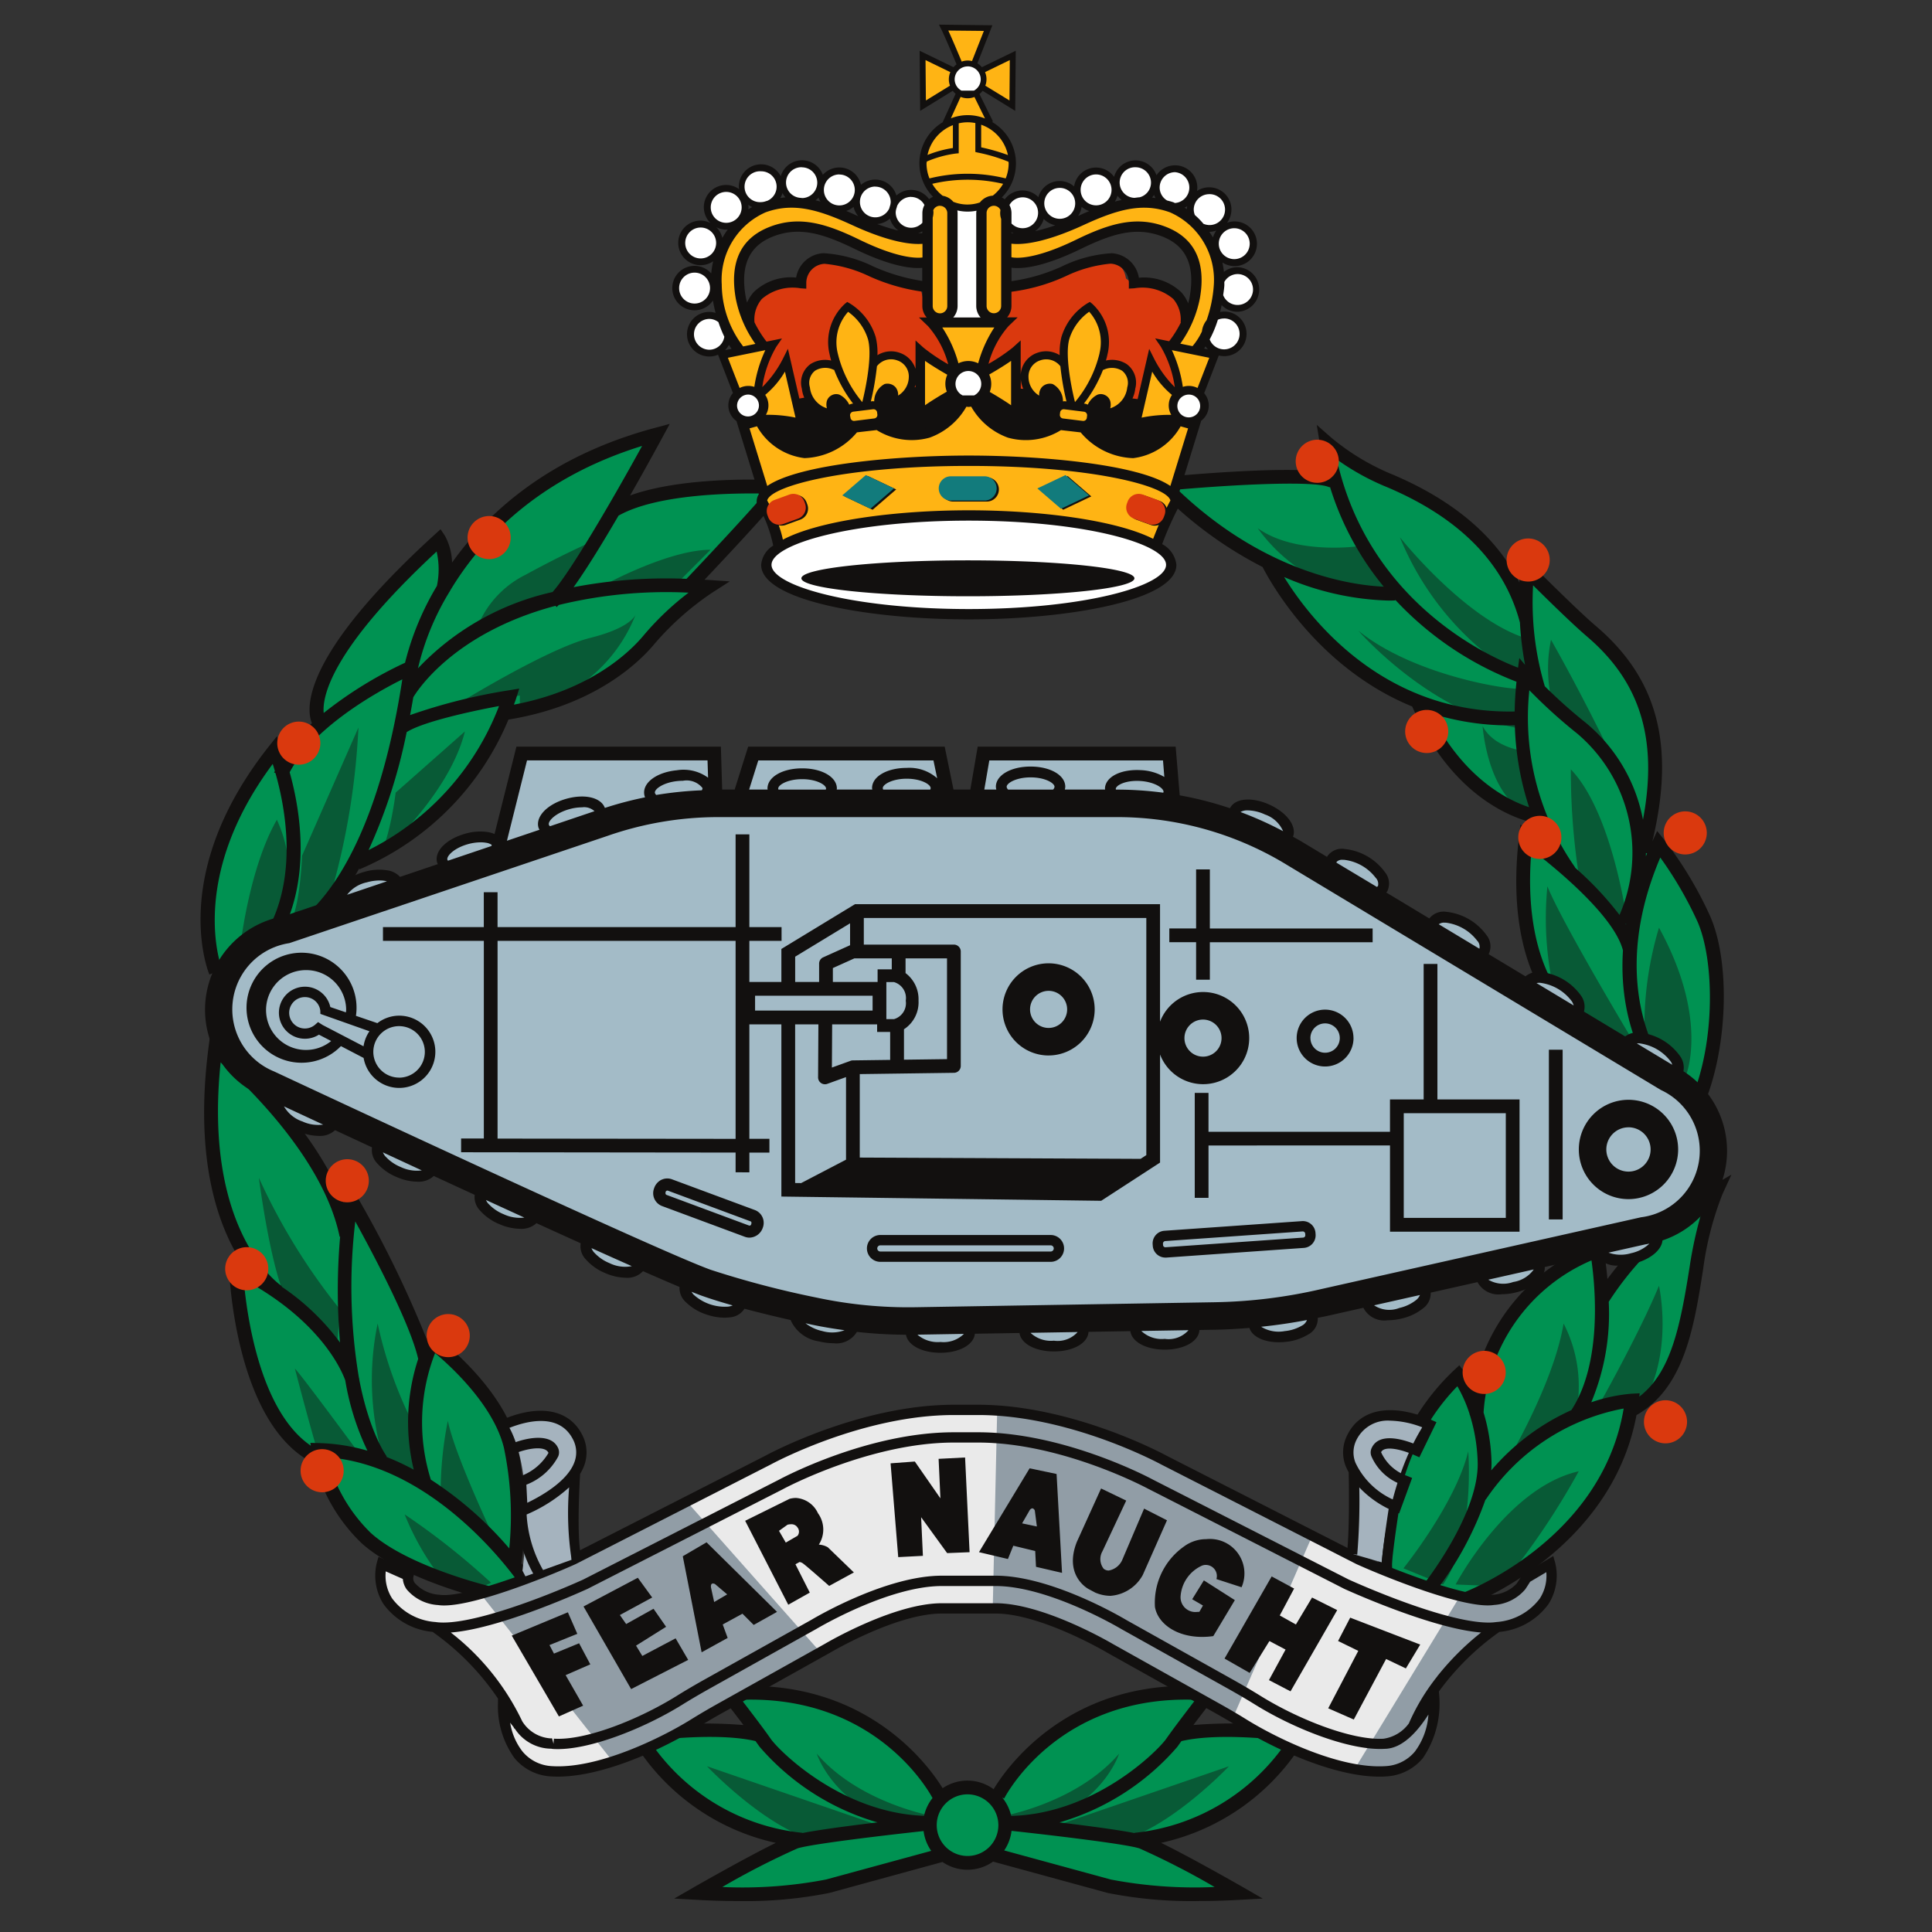 <svg id="allies_tunisia_prem_tank_1" xmlns="http://www.w3.org/2000/svg" width="150" height="150" viewBox="0 0 150 150">
  <rect x="0" y="0" width="150" height="150" fill="#333333" stroke="none"/>
  <defs>
    <style>
      .cls-1 {
        fill: #009252;
      }

      .cls-1, .cls-10, .cls-11, .cls-2, .cls-3, .cls-4, .cls-5, .cls-6, .cls-7, .cls-8, .cls-9 {
        fill-rule: evenodd;
      }

      .cls-2 {
        fill: #085a36;
      }

      .cls-3 {
        fill: #12100f;
      }

      .cls-4 {
        fill: #919da6;
      }

      .cls-5 {
        fill: #eaeaea;
      }

      .cls-6 {
        fill: #a5b3be;
      }

      .cls-7 {
        fill: #a3bbc7;
      }

      .cls-8 {
        fill: #da390e;
      }

      .cls-9 {
        fill: #ffb414;
      }

      .cls-10 {
        fill: #fff;
      }

      .cls-11 {
        fill: #127b7c;
      }
    </style>
  </defs>
  <path id="Shape_315_copy_5" data-name="Shape 315 copy 5" class="cls-1" d="M131.735,85.6l-10.384-7.248s-4.112-3.485-2.927-13.381a45.268,45.268,0,0,1,3.837,3.131V68.091l-0.423-.4a16.5,16.5,0,0,1-2.312-4.253c-0.234-.031-5.91-0.856-9.4-8.7l-0.236-.324c-7.674-3.055-11.239-10.206-11.523-10.8A30.143,30.143,0,0,1,90.2,37.581s11.57-1.115,13.242-.209l0.451,0.817a24.184,24.184,0,0,1-.939-3.814,18.639,18.639,0,0,0,4.67,2.857c5.223,2.159,9.472,5.64,10.869,11a36.018,36.018,0,0,1,0-4.031s3.468,3.49,5.018,4.809c4.571,3.888,6.068,8.914,4.1,16.641l0.526,1.263c0.183-.454.38-0.916,0.6-1.387a29.5,29.5,0,0,1,3.485,5.785C133.687,74.589,133.617,81.21,131.735,85.6ZM118.492,48.262l-0.02.2,0.035,0.019C118.5,48.406,118.5,48.336,118.492,48.262Zm0.892,14.787-0.547-.266,0.685,0.639C119.475,63.3,119.429,63.175,119.384,63.049ZM93.851,131.442s-1.486,1.905-2.441,3.211c3.42-.888,9.445.03,9.445,0.03a16.735,16.735,0,0,1-12.714,8.1l-0.053.028a5.341,5.341,0,0,1,.536.131c1.464,0.47,7.579,3.973,7.579,3.973a37.963,37.963,0,0,1-10.088-.523l-8.991-2.457,0.155-.311a2.918,2.918,0,0,1-4.047.264l0.024,0.047-8.991,2.457a37.965,37.965,0,0,1-10.088.523s6.116-3.5,7.579-3.973c0.1-.032.238-0.067,0.4-0.1l-0.07-.066a16.8,16.8,0,0,1-12.564-8.09s6.025-.918,9.445-0.03c-0.955-1.306-2.441-3.211-2.441-3.211,11.813-.941,16.361,7.893,16.361,7.893l-0.038.092,0.207,0.148a2.922,2.922,0,0,1,4.1-.017l0.327-.223S82.038,130.5,93.851,131.442ZM54.967,45.562a22.555,22.555,0,0,0-4.6,4.077c-1.986,2.4-5.75,4.914-11.291,5.75l-0.026-.005A21.3,21.3,0,0,1,27.682,66.992l0.368-1.149c-2.635,5.511-5.386,6.585-5.386,6.585l-0.014-.177L16.7,75.46s-3.136-7.527,4.6-17.249a17.7,17.7,0,0,1,.563,1.689,11.847,11.847,0,0,1,2.538-3.241l0.253-.738c-0.32-.867-0.817-4.706,9.4-14.018a5.3,5.3,0,0,1,.347,3.674c2.5-4.189,7.334-9.37,16.484-11.829,0,0-1.541,2.85-3.311,5.891l0.113,0.007L47.649,39.6C51.622,37.3,60.4,37.826,60.4,37.826c-0.685,1.076-6.223,6.915-6.929,7.657C53.962,45.5,54.459,45.527,54.967,45.562Zm-20.849.483,0.009,0.016L34.161,46ZM16.67,81.419s8.642,6.969,10.176,14.5l-0.036.03L26.9,96.014c0.075-.921.171-1.879,0.3-2.886,0,0,5.007,8.693,5.782,12.393a12.388,12.388,0,0,1,.56-1.312s5.018,3.764,6.063,8.085a27.569,27.569,0,0,1,.283,9.241c0.588,0.741.9,1.213,0.9,1.213l-3,.906s-6.412-1.533-9.409-4.251a13.089,13.089,0,0,1-3.6-6.407l-0.09.2c-5.994-2.788-6.412-14.775-6.412-14.775a26.1,26.1,0,0,1,2.893,1.663l0-.073C19.759,98.844,15.063,93.919,16.67,81.419Zm16.162,24.522c0.032-.1.062-0.194,0.1-0.291l-0.117.27Zm81.762,3.771,0,0A14.527,14.527,0,0,1,123.93,97.1a26.378,26.378,0,0,1,.379,3.819l0.02-.006A25.023,25.023,0,0,1,133.2,92.5a24.621,24.621,0,0,0-1.533,5.924c-0.767,4.878-1.534,9.2-5.088,11.081l-0.027-.1c-1.683,10.325-11.99,14.448-12.874,14.784a0.054,0.054,0,0,1-.062.023,25.027,25.027,0,0,0-2.634-.965c-0.1.126-.154,0.2-0.154,0.2l-3.276-1.045s-1.045-9.27,5.646-15.612A9.831,9.831,0,0,1,114.594,109.712Z"/>
  <path class="cls-2" d="M130.9,83.481l-3.214-2.794a26.652,26.652,0,0,1,1.118-8.663C132.715,79.15,130.9,83.481,130.9,83.481ZM120.42,75.8a25.326,25.326,0,0,1-.28-6.986c1.118,2.794,6.567,11.876,6.567,11.876S121.118,78.87,120.42,75.8Zm2.1-8.243a53.12,53.12,0,0,1-.559-7.824c3.213,3.353,4.331,11.6,4.331,11.6S123.074,70.347,122.516,67.553Zm-2.1-13.413a10.94,10.94,0,0,1,0-4.471c2.375,4.192,4.331,8.244,4.331,8.244S120.979,55.956,120.42,54.14Zm-2.934,8.244c-2.1-1.956-2.376-6.008-2.376-6.008,0.978,1.816,3.493,1.956,3.493,1.956l1.258,5.729S119.581,64.34,117.486,62.383Zm-8.8-20.679s5.31,6.707,10.2,7.964l0.139,3.493A22.631,22.631,0,0,1,108.683,41.7Zm-11.038-.7c2.934,2.1,7.825,1.4,7.825,1.4l2.934,4.052A13.116,13.116,0,0,1,97.645,41.006ZM86.607,143L82,141.745l13.413-4.611S90.659,142.164,86.607,143Zm-8.942-.838v-1.118s5.868-.978,9.222-4.89C86.887,136.156,85.21,141.465,77.665,142.164Zm-14.251-6.008c3.353,3.912,9.221,4.89,9.221,4.89v1.118C65.09,141.465,63.414,136.156,63.414,136.156ZM47.066,45.338s4.89-2.655,8.1-2.655L52.655,45.2Zm2.283,2.377a11.922,11.922,0,0,1-8.989,7.4V54l-4.89.7s6.986-4.331,10.339-5.17C48.72,48.8,49.257,47.932,49.349,47.714ZM37.006,48.831a7.674,7.674,0,0,1,3.772-4.192c3.074-1.677,5.03-2.515,5.03-2.515l-2.1,3.772Zm-7.545,17.6c0.838-1.4,1.258-4.89,1.258-4.89l5.376-4.751C34.837,61.825,29.462,66.435,29.462,66.435Zm3.493,49.042-2.934-1.4a21.53,21.53,0,0,1-.7-11.317,32.291,32.291,0,0,0,3.214,8.662Zm-10.06-9.221c0.559,0.559,5.589,7.405,5.589,7.405L24.571,112.4C23.873,110.028,22.895,106.256,22.895,106.256ZM22.475,71.745c0.838-1.257.978-5.309,0.978-5.309l4.376-9.95a56.253,56.253,0,0,1-2.42,13.862Zm-3.772,1.4s0.7-5.868,2.794-9.5a10.523,10.523,0,0,1,.237,8.22Zm7.405,32.136-3.633-3.913c-1.4-2.235-2.375-9.92-2.375-9.92a47.715,47.715,0,0,0,6.287,10.2Zm8.663,5.03c0.559,2.794,3.912,9.78,3.912,9.78l-4.471-4.052A28.5,28.5,0,0,1,34.771,110.308Zm3.353,12.575-1.537.7a4.482,4.482,0,0,1-2.794-1.677,20.466,20.466,0,0,1-2.375-4.331A55.891,55.891,0,0,1,38.124,122.883ZM63.693,143c-4.052-.838-8.8-5.868-8.8-5.868L68.3,141.745Zm54.631-89.561-0.559,3.074c-6.846-1.258-12.3-7.545-12.3-7.545C109.941,52.6,117.905,53.721,118.324,53.441Zm-6.288,69.581-3.073-1.257s4.052-5.03,5.03-9.082C113.993,112.683,114.552,119.389,112.036,123.022Zm4.472-8.662s4.051-6.567,4.89-11.6a10.661,10.661,0,0,1,.838,7.545S117.905,112.4,116.508,114.36Zm6.066-.13a57.336,57.336,0,0,1-6.066,8.932l-3.493-.14S116.986,115.487,122.574,114.23Zm5.111-5.459s-3.213,0-3.912.978c0,0,3.353-5.869,5.03-9.92C128.8,99.829,129.921,104.719,127.685,108.771Z"/>
  <path class="cls-3" d="M131.29,85.391c1.929-4.5,1.807-10.916.492-13.859a29.443,29.443,0,0,0-2.878-4.953c-4.447,10.46.586,16.664,0.638,16.728l-0.817.689c-0.173-.206-3.132-3.825-2.718-10.206-0.7-2.715-5.282-6.436-7.1-7.828-0.782,8.741,2.8,11.954,2.841,11.986l-0.693.814c-0.177-.15-4.317-3.786-3.113-13.853l0.108-.894,0.733,0.522c0.065,0.046.453,0.326,1.014,0.759-0.206-.417-0.414-0.879-0.618-1.386-1.364-.284-6.35-1.8-9.535-9.057-7.294-2.978-10.963-9.556-11.618-10.831a30.8,30.8,0,0,1-8.162-6.066l-0.78-.8,1.111-.107c1.756-.169,9.84-0.9,12.746-0.378-0.182-.71-0.344-1.443-0.468-2.21l-0.24-1.473,1.12,0.986a18.247,18.247,0,0,0,4.52,2.765c4.885,2.019,8.264,4.867,10.093,8.485,0.01-.341.023-0.688,0.042-1.05l0.066-1.2,0.847,0.853c0.034,0.035,3.47,3.489,4.985,4.778,4.81,4.092,6.172,9.288,4.378,16.742L128.3,65.3l0.362-.78,0.539,0.67a29.668,29.668,0,0,1,3.556,5.9c1.611,3.6,1.389,10.344-.484,14.716Zm-3.407-19.139-0.093-.025c0,0.087,0,.175-0.006.262Zm-1.64,5.531c0-.013.005-0.026,0.007-0.04l-0.043-.019Zm-7.525-9.113a22.489,22.489,0,0,1-1.108-6.358c-0.13,0-.261.007-0.388,0.007a20.01,20.01,0,0,1-6.149-.951C113.6,60.426,117.075,62.132,118.718,62.67ZM117.6,55.24q0.014-1.113.14-2.311a25.212,25.212,0,0,1-9.411-6.358l0,0.046c-0.045,0-.21.013-0.48,0.013A21.7,21.7,0,0,1,99.7,44.8C101.682,48.017,107.392,55.444,117.6,55.24ZM103.258,37.794l-0.027.049c-1.022-.554-7.352-0.22-11.8.167,6.865,6.566,13.7,7.441,16,7.538A22.605,22.605,0,0,1,103.258,37.794Zm14.748,10.535c-1.227-4.648-4.772-8.216-10.543-10.6a18.869,18.869,0,0,1-3.673-2.06c2.495,11.2,11.97,15.373,14.07,16.169l0.1-.748,0.444,0.526A25.31,25.31,0,0,1,118.006,48.328Zm1.009,5.54c-0.091-.092-0.2-0.2-0.278-0.28a20.3,20.3,0,0,0,3.559,13.76l-0.014.012a25.2,25.2,0,0,1,3.457,3.676,12.133,12.133,0,0,0-3.282-14.081,39.706,39.706,0,0,1-3.422-3.067l-0.01,0S119.018,53.875,119.015,53.869Zm4.2-4.45c-1.084-.921-3.051-2.849-4.186-3.975a22.922,22.922,0,0,0,.91,7.837,39.4,39.4,0,0,0,3.189,2.842,12.867,12.867,0,0,1,4.432,7.518C128.736,57.4,127.359,52.947,123.212,49.418ZM93.893,130.962l0.989,0.079-0.61.782c-0.013.017-.819,1.051-1.618,2.108a36.01,36.01,0,0,1,8.282.276l0.8,0.122-0.421.686a17.336,17.336,0,0,1-11.165,8.064c2.294,1.12,6.123,3.309,6.324,3.424l1.563,0.9-1.8.1c-1.118.064-2.153,0.09-3.1,0.09a33,33,0,0,1-7.145-.627L77.1,144.535a3.436,3.436,0,0,1-3.927.029l-8.768,2.4a32.96,32.96,0,0,1-7.161.631c-0.947,0-1.98-.026-3.1-0.09l-1.8-.1,1.562-.9c0.2-.115,4.03-2.3,6.324-3.424a17.338,17.338,0,0,1-11.166-8.064l-0.421-.686,0.8-.122a36.018,36.018,0,0,1,8.282-.276c-0.8-1.057-1.606-2.091-1.619-2.108l-0.61-.782,0.989-.079c10.763-.854,15.739,6.3,16.7,7.873a3.432,3.432,0,0,1,3.96.077C77.987,137.5,82.947,130.082,93.893,130.962Zm6.055,4.193c-1.708-.2-5.675-0.572-8.223.025-0.115.158-.221,0.306-0.311,0.436a19.122,19.122,0,0,1-9.159,5.876c2.112,0.254,4.536.572,5.827,0.828V142.3A16.293,16.293,0,0,0,99.948,135.155ZM86.255,145.928a34.834,34.834,0,0,0,8.047.579,60.58,60.58,0,0,0-5.843-3c-1.119-.36-7.306-1.077-9.923-1.36a3.438,3.438,0,0,1-.568,1.521Zm-30.178.579a34.338,34.338,0,0,0,8.062-.583L72.3,143.7a3.429,3.429,0,0,1-.593-1.537c-2.692.292-8.686,0.992-9.785,1.345A60.655,60.655,0,0,0,56.078,146.507Zm-5.646-11.352A16.293,16.293,0,0,0,62.3,142.3v0.017c1.291-.257,3.715-0.574,5.827-0.828a19.118,19.118,0,0,1-9.158-5.876c-0.09-.13-0.2-0.278-0.311-0.436C56.107,134.583,52.139,134.951,50.432,135.155Zm7.142-3.185c0.672,0.873,1.718,2.244,2.269,3.035,0.626,0.9,5.439,5.741,11.9,5.975A3.43,3.43,0,0,1,72.4,139.6C72.1,139.04,67.956,131.619,57.574,131.97Zm17.547,7.342a2.393,2.393,0,1,0,2.393,2.393A2.4,2.4,0,0,0,75.12,139.312Zm2.844,0.321-0.155-.08a3.425,3.425,0,0,1,.7,1.435c6.527-.169,11.4-5.077,12.033-5.983,0.55-.791,1.6-2.162,2.269-3.035C82.248,131.6,78.14,139.295,77.965,139.633ZM54.7,45.01c0.117,0.007.229,0.01,0.347,0.018l1.613,0.111-1.361.872a22.216,22.216,0,0,0-4.476,3.968c-1.172,1.417-4.608,4.794-11.348,5.889A21.631,21.631,0,0,1,27.913,67.494l-0.025-.068c-2.445,4.435-4.817,5.435-4.983,5.5l-0.393-.994c0.063-.026,6.2-2.716,8.724-19.187-2.012,1-6.883,3.72-8.746,7.213,0.814,2.908,1.789,8.523-.995,13.162l-0.916-.55c2.618-4.363,1.572-9.868.809-12.545l-0.107-.048c0.018-.039.042-0.076,0.06-0.116-0.059-.2-0.115-0.386-0.167-0.548-6.675,8.961-3.959,15.87-3.93,15.941l-0.987.41c-0.133-.32-3.167-7.932,4.675-17.788l0.566-.711,0.347,0.84c0.02,0.049.106,0.266,0.223,0.6a14.094,14.094,0,0,1,2.149-2.454c-0.448-1.087-.912-5.126,9.529-14.643l0.459-.419,0.345,0.518a4.629,4.629,0,0,1,.549,2.071c2.794-3.928,7.584-8.264,15.7-10.445L52,32.91,51.407,34c-0.249.46-1.248,2.3-2.486,4.467,4.372-1.576,11.235-1.2,11.56-1.177l0.907,0.054-0.488.766C60.311,39.039,56.462,43.149,54.7,45.01ZM40.313,53.463l-0.262.831c-0.045.144-.1,0.273-0.151,0.414,5.988-1.13,9.042-4.128,10.1-5.41a21.918,21.918,0,0,1,3.461-3.284,35.358,35.358,0,0,0-10.076.956c-0.058.054-.123,0.126-0.175,0.165l-0.078-.1c-7.913,2.1-10.771,6.641-11.043,7.1-0.08.472-.163,0.934-0.249,1.383a43.66,43.66,0,0,1,7.613-1.914ZM28.616,66A20.829,20.829,0,0,0,38.745,54.818c-2.166.4-5.928,1.226-7.171,2.024A41.791,41.791,0,0,1,28.616,66ZM33.9,42.82c-8.3,7.7-8.887,11.34-8.767,12.536a31.393,31.393,0,0,1,6.313-3.9,21.918,21.918,0,0,1,2.476-5.965A6.267,6.267,0,0,0,33.9,42.82Zm15.958-8.2c-8.144,2.519-12.56,7.324-14.908,11.234,0,0.009,0,.016,0,0.025l-0.01,0a20.242,20.242,0,0,0-2.489,6.01,20.553,20.553,0,0,1,10.45-5.924C44.293,44.4,47.541,38.831,49.855,34.616Zm-1.84,5.422c-1.188,2.036-2.469,4.132-3.483,5.546A38.313,38.313,0,0,1,53.3,44.94c1.542-1.623,4.693-4.981,6.082-6.618C56.984,38.274,51.03,38.329,48.015,40.039ZM16.186,81.351l0.122-.947L17.052,81c0.32,0.258,7.065,5.77,9.625,12.37,0.013-.108.019-0.2,0.033-0.313l0.2-1.577L27.7,92.861a85.832,85.832,0,0,1,5.416,11.08l0.272-.543,0.512,0.384c0.211,0.158,5.184,3.929,6.262,8.386a27.6,27.6,0,0,1,.325,9.209c0.464,0.6.734,1,.785,1.075l-0.89.592c-0.063-.095-6.254-9.251-14.975-9.9a12.5,12.5,0,0,0,3.374,5.866c2.859,2.593,9.111,4.112,9.174,4.127l-0.248,1.039c-0.268-.064-6.581-1.6-9.644-4.374a13.3,13.3,0,0,1-3.627-6.15c-6.154-2.948-6.636-14.7-6.654-15.206l-0.031-.895,0.8,0.4c0.091,0.045.17,0.092,0.26,0.138C17,95.343,15.048,90.2,16.186,81.351ZM33.451,114.88a28.056,28.056,0,0,1,6.088,5.339,25.711,25.711,0,0,0-.412-7.8c-0.793-3.278-4.066-6.289-5.348-7.364A14.834,14.834,0,0,0,33.451,114.88Zm-1.328-.775a15.715,15.715,0,0,1,.346-8.6c-0.621-2.724-3.466-8.1-4.885-10.671a42.837,42.837,0,0,0,.281,12.129c0.017,0.054.028,0.091,0.031,0.105l-0.011,0c0.8,4.2,2.122,5.979,2.145,6.009l-0.041.032A18.981,18.981,0,0,1,32.123,114.105Zm-7.989-1.86-0.037-.221,0.647,0.015a14.991,14.991,0,0,1,3.783.591,20.214,20.214,0,0,1-1.721-5.458c-0.3-.834-1.959-4.64-7.888-7.837C19.146,101.98,20.141,109.527,24.134,112.245ZM21.881,99.856l-0.022.035a18.35,18.35,0,0,1,4.54,4.339,47.672,47.672,0,0,1,.009-8.216l-0.039.008c-1.214-5.96-7.128-11.665-9.238-13.542C15.74,95.756,21.818,99.815,21.881,99.856ZM113.3,106l0.362,0.457a7.988,7.988,0,0,1,.738,1.223A15,15,0,0,1,123.778,96.6l0.6-.238L124.5,97c0.022,0.108.188,0.992,0.3,2.3a26.59,26.59,0,0,1,8.176-7.26l1.451-.838-0.7,1.524a24.565,24.565,0,0,0-1.491,5.784c-0.715,4.55-1.461,9.246-5.18,11.358-1.986,10.694-13.1,14.807-13.218,14.848l-0.362-1.006c0.111-.04,10.874-4.036,12.585-14.352a16.54,16.54,0,0,0-10.71,7.075l-0.017-.012a25.747,25.747,0,0,1-4.048,7.36l-0.834-.669c0.045-.054,4.406-5.543,4.274-9.614a13.516,13.516,0,0,0-.609-3.645H114.1s0-.04,0-0.058a10.809,10.809,0,0,0-.951-2.167c-5.91,6.061-5.035,14.626-5.025,14.714l-1.062.119c-0.044-.389-1-9.607,5.808-16.059Zm13.368,2.207,0.636-.033-0.033.264c2.43-1.869,3.158-5.283,3.914-10.1a32.2,32.2,0,0,1,1.036-4.581,24.527,24.527,0,0,0-7.319,7.315,17.833,17.833,0,0,1-1.356,7.8A13.1,13.1,0,0,1,126.667,108.206ZM115.8,113.461a6.831,6.831,0,0,1-.02.7A17.744,17.744,0,0,1,122,109.481c2.425-3.7,1.842-9.655,1.562-11.624a13.844,13.844,0,0,0-8.378,11.809A14.546,14.546,0,0,1,115.8,113.461Z"/>
  <path id="Shape_503_copy" data-name="Shape 503 copy" class="cls-4" d="M119.815,124.253a3.677,3.677,0,0,0,.473-2.676l-1.7,1.008-0.1.167c-0.053.086-.148,0.23-0.311,0.475a3.172,3.172,0,0,1-2.232,1.086,2.95,2.95,0,0,1-.443.031c-2.194,0-7.329-1.95-10.051-3.179l-15.137-7.724c-0.3-.164-7.241-3.88-14.365-3.88H74.059c-7.14,0-14.054,3.712-14.345,3.87L44.6,121.147c-2.75,1.242-7.9,3.195-10.1,3.195a2.948,2.948,0,0,1-.431-0.029,3.175,3.175,0,0,1-2.233-1.086,1.156,1.156,0,0,1-.239-0.833l-1.876-.832a3.679,3.679,0,0,0,.469,2.691,4.832,4.832,0,0,0,3.486,1.953l0.108,0.018,0.091,0.061a20.425,20.425,0,0,1,5.217,5.32l0.082,0.125v0.434a6.406,6.406,0,0,0,1.161,4.013,3.456,3.456,0,0,0,2.517,1.247c0.154,0.009.311,0.014,0.469,0.014,3.609,0,8.3-2.322,10.511-3.694,0.628-.39,1.319-0.8,2.112-1.24l8.279-4.63c0.532-.312,5.379-3.1,8.9-3.1H77.3c3.641,0,8.869,3.078,8.921,3.109l8.26,4.618c0.787,0.44,1.478.846,2.112,1.24,2.208,1.372,6.9,3.695,10.5,3.695,0.163,0,.325,0,0.483-0.015a3.459,3.459,0,0,0,2.518-1.247,7.036,7.036,0,0,0,1.142-4.621l-0.013-.2-0.011-.178,0.1-.144a21,21,0,0,1,4.819-4.746l0.091-.061,0.108-.018A4.828,4.828,0,0,0,119.815,124.253Z"/>
  <path id="Shape_503_copy_2" data-name="Shape 503 copy 2" class="cls-5" d="M105.227,137.258a27.465,27.465,0,0,1-8.635-3.514c-0.259-.161-0.536-0.326-0.817-0.493l6.069-13.922,3.6,1.836A52.9,52.9,0,0,0,113.31,124ZM73.118,124.777c-3.523,0-8.37,2.785-8.9,3.1l-0.586.328L53.388,116.659l6.326-3.228c0.291-.158,7.205-3.87,14.345-3.87h1.882c0.495,0,.987.021,1.478,0.055l-0.341,15.161h-3.96ZM42.845,137.424a3.456,3.456,0,0,1-2.517-1.247,6.406,6.406,0,0,1-1.161-4.013V131.73l-0.082-.125a20.425,20.425,0,0,0-5.217-5.32l-0.091-.061-0.108-.018a4.832,4.832,0,0,1-3.486-1.953,3.679,3.679,0,0,1-.469-2.691l1.876,0.832a1.156,1.156,0,0,0,.239.833,3.175,3.175,0,0,0,2.233,1.086,2.948,2.948,0,0,0,.431.029,12,12,0,0,0,2.874-.522l10.138,12.853a14.208,14.208,0,0,1-4.192.765C43.156,137.438,43,137.433,42.845,137.424Z"/>
  <path class="cls-3" d="M120.738,121.313l-0.142-.5-2.577,1.525,0.036,0.151c-0.052.083-.143,0.223-0.3,0.461a2.773,2.773,0,0,1-1.892.869c-1.7.268-7.01-1.663-10.212-3.109L90.534,113c-0.3-.161-7.345-3.935-14.593-3.935H74.059c-7.248,0-14.3,3.774-14.584,3.93L44.368,120.7c-3.218,1.453-8.526,3.377-10.23,3.118a2.772,2.772,0,0,1-1.892-.869,0.58,0.58,0,0,1-.151-0.517l0.082-.326-2.79-1.238-0.126.444a4.15,4.15,0,0,0,.5,3.21,5.3,5.3,0,0,0,3.825,2.176,20.107,20.107,0,0,1,5.079,5.181v0.284a6.889,6.889,0,0,0,1.276,4.332,3.945,3.945,0,0,0,2.871,1.427c3.763,0.23,8.856-2.249,11.275-3.754,0.633-.394,1.318-0.8,2.093-1.229l8.278-4.629c0.21-.124,5.19-3.034,8.658-3.034H77.3c3.508,0,8.606,3,8.666,3.039l8.27,4.624c0.774,0.433,1.459.835,2.092,1.229,2.253,1.4,7.054,3.77,10.76,3.77,0.174,0,.347,0,0.515-0.016a3.946,3.946,0,0,0,2.871-1.427,7.521,7.521,0,0,0,1.256-4.971l-0.013-.2a20.324,20.324,0,0,1,4.694-4.623,5.3,5.3,0,0,0,3.824-2.176A4.147,4.147,0,0,0,120.738,121.313Zm-10.881,14.671a3.159,3.159,0,0,1-2.3,1.139c-3.577.23-8.525-2.219-10.8-3.635-0.643-.4-1.338-0.807-2.124-1.247l-8.262-4.62c-0.053-.031-5.337-3.146-9.066-3.146H73.118c-3.684,0-8.847,3.017-9.083,3.156l-8.245,4.61c-0.786.439-1.481,0.848-2.124,1.247-2.339,1.454-7.249,3.859-10.8,3.635a3.161,3.161,0,0,1-2.3-1.139,4.847,4.847,0,0,1-.956-2.235c0.084,0.115.173,0.226,0.262,0.337,0.018,0.041.039,0.08,0.056,0.122l0.03-.013a3.4,3.4,0,0,0,2.836,1.574,1.121,1.121,0,0,0,.16.021c2.673,0.161,7.062-1.6,10.014-3.436,0.662-.411,1.374-0.829,2.178-1.279l8.241-4.608c0.229-.136,5.653-3.328,9.738-3.328H77.3c4.078,0,9.509,3.192,9.747,3.333l8.233,4.6c0.8,0.449,1.515.867,2.177,1.279,2.95,1.833,7.34,3.594,10.066,3.427,1.322-.021,2.487-1.267,3.379-2.663A5.378,5.378,0,0,1,109.857,135.984Zm1.785-5.9v-0.026l-0.041.081a16.319,16.319,0,0,0-2.217,3.665,2.949,2.949,0,0,1-1.962,1.189c-2.5.145-6.7-1.551-9.542-3.317-0.671-.417-1.394-0.842-2.209-1.3l-8.224-4.6c-0.594-.352-5.924-3.44-10.147-3.44H73.118c-4.23,0-9.554,3.088-10.138,3.435l-8.232,4.6c-0.815.455-1.538,0.88-2.209,1.3C49.7,133.44,45.518,135.154,43,134.99l-0.025.4-0.112-.421-0.055-.008-0.055.007a2.8,2.8,0,0,1-2.209-1.333A19.123,19.123,0,0,0,35,126.748c3.552-.269,9.343-2.811,10.615-3.387l15.238-7.776c0.066-.036,6.712-3.585,13.2-3.585h1.882c6.542,0,13.134,3.548,13.21,3.589l15.247,7.78c0.732,0.331,6.943,3.1,10.6,3.378A21.009,21.009,0,0,0,111.642,130.081Zm7.919-5.991a4.6,4.6,0,0,1-3.374,1.841,4.1,4.1,0,0,1-.617.042h0c-3.37,0-10.086-2.993-10.869-3.348l-15.174-7.744c-0.067-.037-6.8-3.683-13.585-3.683H74.059c-6.69,0-13.3,3.531-13.6,3.691l-15.187,7.749c-3.1,1.4-9,3.667-11.458,3.293a4.6,4.6,0,0,1-3.375-1.841A3.278,3.278,0,0,1,29.95,122l1.325,0.588a1.64,1.64,0,0,0,.3.811,3.451,3.451,0,0,0,2.437,1.217c2.234,0.344,8.465-2.179,10.7-3.187L59.848,113.7c0.289-.157,7.164-3.838,14.211-3.838h1.882c7.047,0,13.922,3.681,14.22,3.842l15.141,7.727c2.217,1,8.455,3.53,10.681,3.179a3.453,3.453,0,0,0,2.438-1.217c0.187-.282.3-0.459,0.374-0.584l1.261-.746A3.266,3.266,0,0,1,119.561,124.09Z"/>
  <path class="cls-3" d="M109.151,129.536l-1.534-.732-2.509,4.7-1.986-.871,2.334-4.46-1.568-.767,0.941-1.812,5.436,2.091Zm-10.629.907,1.289-2.37-1.254-.662-1.533,2.474-1.951-1.115,3.659-6.377,1.743,0.941-1.115,2.09,1.254,0.7,1.254-2.092,1.952,0.976-3.624,6.308ZM94.444,122.6a0.862,0.862,0,0,0-.83-1.1,0.751,0.751,0,0,0-.355.085,2.827,2.827,0,0,0-1.6,2.369,1.146,1.146,0,0,0,1.3,1.193,1.592,1.592,0,0,0,.161-0.007l0.278-.488-0.836-.488,0.906-1.464,2.405,1.533L94.2,127.027a6.256,6.256,0,0,1-.867.062c-2.045,0-3.448-1.069-3.664-2.327a5.354,5.354,0,0,1,2.265-4.7,2.9,2.9,0,0,1,1.72-.563,2.68,2.68,0,0,1,2.741,3.734Zm-8.232,1.3a3.056,3.056,0,0,1-1.177-.251l-0.523-.279s-1.951-1.01-.906-3.659l1.881-4.146,1.952,0.94-1.847,3.938a1.217,1.217,0,0,0,.1,1.359,0.63,0.63,0,0,0,.385.134,1.413,1.413,0,0,0,1.043-.8l1.708-4.008,1.777,0.906-1.882,4.251A3.119,3.119,0,0,1,86.213,123.9Zm-5.839-3.479-1.7-.412-0.418,1.032-2.247-.532L79.939,114l2.094,0.44,0.423,7.677-2.021-.469Zm-0.029-3.132a0.268,0.268,0,0,0-.189-0.185,0.317,0.317,0,0,0-.23.18l-0.569.99,1.147,0.241Zm-8.829.506,0.139,3-1.916.1-0.593-7.283,1.882-.139,1.986,2.858-0.14-3.067,2.056-.105,0.349,7.353-1.742.07Zm-9.13,3.625a0.59,0.59,0,0,0-.293-0.143,0.046,0.046,0,0,0-.02,0l-0.314.173,1.114,2.2-1.672.941-3.346-6.517,3.45-1.707A1.994,1.994,0,0,1,61.8,116.3a2.027,2.027,0,0,1,1.705,1.184,2.157,2.157,0,0,1,.069,2.439,1.579,1.579,0,0,1,.7.209l2.021,1.952-1.917,1.046S62.629,121.591,62.385,121.418Zm-0.454-2.809a0.552,0.552,0,0,0-.519-0.268,1.048,1.048,0,0,0-.268.035l-0.663.475,0.527,0.913,0.912-.527A0.521,0.521,0,0,0,61.932,118.609Zm-3.414,7.548-0.872-.872-1.533.837,0.384,1.044-2.022,1.116-1.463-7.457,1.847-1.081,5.471,5.4Zm-3-3.172a0.391,0.391,0,0,0-.162-0.045c-0.094,0-.188.061-0.151,0.324l0.244,1.115,1.011-.592ZM52.454,127.2l0.976,1.673L49,131.14l-3.695-6.413,4.216-2.23,1.115,1.533-2.509,1.36,0.488,0.7,2.125-1.186,0.976,1.4-2.334,1.463,0.488,0.8Zm-7.493.383,0.871,1.637-1.916.837,1.359,2.37-1.882.836-3.659-6.273,4.356-1.812,0.732,1.673-2.16.871,0.348,0.663Z"/>
  <path id="Shape_506_copy" data-name="Shape 506 copy" class="cls-6" d="M107.284,121.3L105,120.644l0.13-6a3.849,3.849,0,0,1-.2-3.392c1.891-2.934,5.673-.717,5.673-0.717C107.676,115.035,107.284,121.3,107.284,121.3Zm-62.905-.2-3.585,1.287-0.227-.438c1.044-8.8-1.3-11.543-1.3-11.543s4.044-.913,5.413.587-0.2,3.717-.2,3.717Z"/>
  <path class="cls-3" d="M110.2,113.145l-0.353-.157c-1.087-.481-2.37-0.762-2.62-0.239a3.46,3.46,0,0,0,2.055,1.851l0.355,0.147-1.009,2.758-0.052-.022c-0.15.986-.5,3.368-0.551,4.515l-0.8-.037c0.06-1.3.466-4,.591-4.811a7.846,7.846,0,0,1-2.281-1.669,50.271,50.271,0,0,1-.16,5.222l-0.8-.095c0.231-1.919.143-6.046,0.137-6.3a4.528,4.528,0,0,1-.222-0.453,2.938,2.938,0,0,1,.081-2.373c1.209-2.539,4.19-2.3,6.577-1.235l0.379,0.169Zm-2.26-2.844a2.7,2.7,0,0,0-2.642,1.53,2.15,2.15,0,0,0-.057,1.74,5.909,5.909,0,0,0,2.926,2.86l0.457-1.248a4.033,4.033,0,0,1-2.137-2.093,0.8,0.8,0,0,1,.017-0.684c0.556-1.171,2.3-.7,3.311-0.3l0.626-1.282A7.329,7.329,0,0,0,107.938,110.3Zm-62.9,4.127c-0.1,1.62-.241,5.428.1,6.412l-0.759.259a23.837,23.837,0,0,1-.194-5.62,11.871,11.871,0,0,1-3.3,2.106,9.751,9.751,0,0,0,1.382,4.491l-0.673.435a10.62,10.62,0,0,1-1.528-5.454l0.082,0-0.115-2.3,0.261-.109a4.121,4.121,0,0,0,2.288-1.845c-0.261-.618-1.768-0.328-2.705.088l-0.382.169-1.027-2.6,0.35-.156c3.024-1.353,5.428-.91,6.426,1.186a2.942,2.942,0,0,1,.081,2.373A3.61,3.61,0,0,1,45.041,114.428Zm-0.517-2.6c-1.039-2.182-3.64-1.505-5.023-.949L39.944,112c1.111-.405,2.846-0.707,3.375.4a0.81,0.81,0,0,1,.016.686,4.732,4.732,0,0,1-2.468,2.184l0.07,1.406c1-.48,3.071-1.621,3.644-3.11A2.157,2.157,0,0,0,44.525,111.831Z"/>
  <path id="Shape_508_copy" data-name="Shape 508 copy" class="cls-7" d="M133.555,89.345a6.886,6.886,0,0,0-3.128-5.722l-0.318-.206,0.089-.368c0.106-.441-0.35-1.237-1.4-1.845a3.364,3.364,0,0,0-1.611-.5,1.061,1.061,0,0,0-.658.181l-0.291.237-0.321-.194-3.195-1.923-0.365-.22,0.133-.4a1.006,1.006,0,0,0-.206-0.821,3.547,3.547,0,0,0-1.187-1.06,3.369,3.369,0,0,0-1.613-.5,1.013,1.013,0,0,0-.68.2l-0.294.269-0.342-.206-2.857-1.72-0.459-.276,0.278-.458,0.013-.021,0,0a0.965,0.965,0,0,0-.181-0.894,3.9,3.9,0,0,0-2.7-1.557c-0.038,0-.076,0-0.113,0a0.883,0.883,0,0,0-.739.284l-0.285.414-0.43-.259-3.332-2.006-0.513-.309,0.364-.475a0.378,0.378,0,0,0,.037-0.051,0.945,0.945,0,0,0-.167-0.916,3.536,3.536,0,0,0-1.186-1.06,3.374,3.374,0,0,0-1.615-.5,0.9,0.9,0,0,0-.763.3c-0.005.01-.01,0.02-0.014,0.029l-0.264.5-0.485-.292-2.029-1.222c-0.194-.118-0.388-0.23-0.582-0.341l-0.012-.007L99.745,65.2l0.155-.423a0.98,0.98,0,0,0-.264-0.858,3.534,3.534,0,0,0-1.28-.944,3.573,3.573,0,0,0-1.456-.357,0.992,0.992,0,0,0-.927.378l-0.21.409-0.436-.147a26.969,26.969,0,0,0-3.831-.987l-0.4-.073-0.034-.409-0.273-3.28H76.359l-0.5,2.89-0.076.444H73.593l-0.088-.427-0.6-2.907H58.482l-0.93,2.959-0.118.374h-1.88l-0.016-.518-0.088-2.816H40.5l-1.595,6.38-0.153.612-0.579-.252a2.2,2.2,0,0,0-.862-0.153,3.957,3.957,0,0,0-1.067.157c-1.244.35-1.935,1.1-1.8,1.58a0.5,0.5,0,0,0,.023.057l0.225,0.53-0.545.185-2.916.985-0.34.115-0.235-.272a1.606,1.606,0,0,0-1.182-.376,3.968,3.968,0,0,0-1.07.157c-1.2.338-1.866,1.028-1.814,1.5l0.046,0.426-0.406.137-4.017,1.357-0.041.014-0.043.007a6.867,6.867,0,0,0-5.684,6.715,6.788,6.788,0,0,0,4.205,6.29l0.011,0,0.011,0.005,0.756,0.354L21.817,85.2l-0.093.419c-0.1.461,0.47,1.228,1.605,1.715a3.653,3.653,0,0,0,1.406.32,1.245,1.245,0,0,0,.888-0.276l0.265-.278,0.348,0.162,2.855,1.328,0.383,0.178-0.085.414c-0.095.461,0.48,1.225,1.606,1.707a3.654,3.654,0,0,0,1.406.32,1.247,1.247,0,0,0,.888-0.276l0.264-.276L33.9,90.82c1.043,0.482,2.1.971,3.165,1.46l0.374,0.172-0.071.406c-0.081.459,0.5,1.218,1.608,1.693a3.652,3.652,0,0,0,1.406.321,1.254,1.254,0,0,0,.886-0.273l0.262-.271,0.343,0.157c1.174,0.536,2.321,1.057,3.418,1.553l0.395,0.178-0.093.423a1,1,0,0,0,.3.8,3.537,3.537,0,0,0,1.3.911,3.651,3.651,0,0,0,1.406.32,1.177,1.177,0,0,0,.913-0.308l0.257-.317,0.373,0.164c1.118,0.492,2.062.9,2.806,1.212l0.368,0.154-0.043.4c-0.051.465,0.581,1.181,1.726,1.576a3.866,3.866,0,0,0,1.235.225,1.245,1.245,0,0,0,1.106-.42l0.2-.362,0.4,0.107c1.067,0.285,2.257.576,3.539,0.867l0.322,0.073,0.079,0.32a2.4,2.4,0,0,0,1.849,1.273,4.069,4.069,0,0,0,.967.123,1.43,1.43,0,0,0,1.348-.545l0.154-.37,0.4,0.044a35.923,35.923,0,0,0,3.728.215l0.45,0,0.074,0.444c0.079,0.468.906,0.953,2.153,0.953,1.277,0,2.113-.514,2.155-0.991l0.043-.479,0.481-.008,3.446-.058,0.475-.008,0.064,0.471c0.065,0.476.888,0.969,2.154,0.969,1.3,0,2.135-.526,2.157-1.012l0.023-.5,0.5-.009,3.233-.054,0.477-.008,0.062,0.473c0.061,0.467.9,0.971,2.154,0.971,1.306,0,2.137-.526,2.157-1.013l0.021-.5,0.5-.008,1.223-.021c0.831-.014,1.712-0.058,2.616-0.131l0.424-.035,0.129,0.406a1.009,1.009,0,0,0,.649.545,3.242,3.242,0,0,0,1.139.186,4.18,4.18,0,0,0,.443-0.023,3.545,3.545,0,0,0,1.516-.481,0.966,0.966,0,0,0,.528-0.749c0-.01,0-0.021,0-0.031l-0.059-.485,0.478-.1,0.1-.021c0.208-.045.417-0.089,0.624-0.138l2.811-.631,0.481-.108,0.146,0.469a1.375,1.375,0,0,0,1.384.594,4.1,4.1,0,0,0,.942-0.116c1.217-.289,1.92-0.973,1.872-1.441l-0.048-.472,0.462-.1,3.619-.814,0.467-.1,0.156,0.452a0.992,0.992,0,0,0,.733.5,2.814,2.814,0,0,0,.652.071,4.085,4.085,0,0,0,.938-0.114,3.533,3.533,0,0,0,1.44-.675,0.981,0.981,0,0,0,.435-0.751l-0.034-.46,0.449-.1,3.967-.891,0.39-.088,0.194,0.349a1.54,1.54,0,0,0,1.347.5,4.1,4.1,0,0,0,.942-0.116,2.254,2.254,0,0,0,1.874-1.345l0.032-.347,0.331-.11A6.8,6.8,0,0,0,133.555,89.345Z"/>
  <path class="cls-3" d="M129.075,96.306c-0.071.763-.977,1.507-2.282,1.817a4.645,4.645,0,0,1-1.065.13,2,2,0,0,1-1.815-.776l-3.979.894c0.056,0.819-.872,1.649-2.271,1.981a4.617,4.617,0,0,1-1.066.131,1.843,1.843,0,0,1-1.883-.939l-3.635.817a1.441,1.441,0,0,1-.606,1.227,4.066,4.066,0,0,1-1.662.785,4.609,4.609,0,0,1-1.065.131,1.822,1.822,0,0,1-1.894-.968l-2.807.631c-0.245.057-.494,0.1-0.74,0.152,0,0.01.007,0.02,0.009,0.031a1.389,1.389,0,0,1-.771,1.272,4.09,4.09,0,0,1-1.75.563c-0.174.017-.344,0.026-0.509,0.026-1.169,0-2.068-.438-2.281-1.111-0.884.071-1.77,0.124-2.656,0.139l-1.227.021c-0.037.872-1.176,1.525-2.687,1.525-1.458,0-2.563-.609-2.673-1.436l-3.248.054c-0.041.87-1.178,1.522-2.687,1.522-1.455,0-2.559-.608-2.672-1.432l-3.465.058c-0.077.848-1.2,1.478-2.68,1.478-1.437,0-2.531-.593-2.667-1.4a36.219,36.219,0,0,1-3.814-.221,1.849,1.849,0,0,1-1.823.88,4.622,4.622,0,0,1-1.094-.139,2.85,2.85,0,0,1-2.228-1.662c-1.147-.26-2.381-0.557-3.581-0.878a1.464,1.464,0,0,1-1.146.669,3.038,3.038,0,0,1-.411.026,4.374,4.374,0,0,1-1.413-.252,4.061,4.061,0,0,1-1.575-.947,1.49,1.49,0,0,1-.5-1.188c-0.781-.328-1.744-0.745-2.834-1.224a1.649,1.649,0,0,1-1.32.512,4.178,4.178,0,0,1-1.616-.364,4.068,4.068,0,0,1-1.5-1.059,1.468,1.468,0,0,1-.4-1.254c-1.1-.5-2.253-1.021-3.434-1.56a1.734,1.734,0,0,1-1.269.437,4.181,4.181,0,0,1-1.616-.364,4.065,4.065,0,0,1-1.5-1.059,1.494,1.494,0,0,1-.412-1.215c-1.066-.49-2.13-0.981-3.176-1.464a1.726,1.726,0,0,1-1.273.443,4.182,4.182,0,0,1-1.616-.364,4.069,4.069,0,0,1-1.5-1.058,1.477,1.477,0,0,1-.405-1.243l-2.869-1.334a1.725,1.725,0,0,1-1.274.444,4.179,4.179,0,0,1-1.616-.364c-1.31-.56-2.08-1.524-1.906-2.317l-0.79-.37a7.3,7.3,0,0,1-4.512-6.773,7.387,7.387,0,0,1,6.131-7.241l4.03-1.361c-0.086-.814.806-1.68,2.189-2.069a4.061,4.061,0,0,1,1.834-.119,1.644,1.644,0,0,1,.957.505l2.936-.992a1.015,1.015,0,0,1-.056-0.118c-0.242-.86.69-1.823,2.169-2.239a4.083,4.083,0,0,1,1.835-.12,2.228,2.228,0,0,1,.453.139l1.7-6.784H55.969l0.1,3.333h0.97l1.048-3.333H73.345L74.029,61.3h1.308l0.572-3.333H91.277l0.316,3.783a27.394,27.394,0,0,1,3.9,1c0.394-.782,1.706-0.9,3.082-0.27,1.358,0.624,2.117,1.677,1.814,2.482,0.2,0.117.411,0.223,0.611,0.345l2.032,1.223c0-.011.006-0.023,0.012-0.034a1.371,1.371,0,0,1,1.37-.579,4.425,4.425,0,0,1,3.114,1.8,1.386,1.386,0,0,1,.183,1.476,1.08,1.08,0,0,1-.085.1l3.348,2.015a1.411,1.411,0,0,1,1.315-.515,4.429,4.429,0,0,1,3.115,1.8,1.39,1.39,0,0,1,.183,1.475,0.111,0.111,0,0,0-.01.013l2.86,1.722a1.569,1.569,0,0,1,1.17-.339,4.427,4.427,0,0,1,3.115,1.8,1.482,1.482,0,0,1,.257,1.275l3.2,1.928a1.581,1.581,0,0,1,1.125-.3,4.423,4.423,0,0,1,3.115,1.8,1.535,1.535,0,0,1,.282,1.206A7.33,7.33,0,0,1,129.075,96.306Zm-2.475,1a2.961,2.961,0,0,0,1.458-.75c-0.109.02-.216,0.044-0.327,0.059l-2.848.64A2.8,2.8,0,0,0,126.6,97.309Zm-9.13,2.23a2.4,2.4,0,0,0,1.611-.976l-3.531.794A2.276,2.276,0,0,0,117.47,99.539Zm-8.852,2.021a3.277,3.277,0,0,0,1.316-.612,0.977,0.977,0,0,0,.309-0.4l-3.56.8A2.143,2.143,0,0,0,108.618,101.56Zm-8.91,1.793a3.288,3.288,0,0,0,1.384-.435,0.8,0.8,0,0,0,.38-0.429q-1.765.339-3.556,0.522A2.574,2.574,0,0,0,99.708,103.353Zm-9.274.6a2.058,2.058,0,0,0,1.841-.675l-3.664.061A2.3,2.3,0,0,0,90.434,103.949Zm-8.607.14a2.076,2.076,0,0,0,1.84-.671l-3.659.061A2.308,2.308,0,0,0,81.826,104.089Zm-8.816.1a2.241,2.241,0,0,0,1.828-.628l-3.612.061A2.429,2.429,0,0,0,73.01,104.193Zm-9.2-.857a2.734,2.734,0,0,0,1.76-.055c-0.869-.12-1.734-0.26-2.59-0.443l-0.445-.1A3.278,3.278,0,0,0,63.81,103.336Zm-9.955-2.814a3.6,3.6,0,0,0,2.687.926,1.273,1.273,0,0,0,.342-0.093c-0.866-.245-1.695-0.5-2.42-0.759-0.2-.072-0.47-0.176-0.772-0.3A1.227,1.227,0,0,0,53.856,100.522Zm-7.728-3.279a3.283,3.283,0,0,0,1.191.828,2.748,2.748,0,0,0,1.734.236c-0.968-.429-2.019-0.9-3.132-1.4A1.192,1.192,0,0,0,46.127,97.244Zm-8.224-3.8a3.284,3.284,0,0,0,1.191.828,2.968,2.968,0,0,0,1.615.265c-0.983-.449-1.979-0.906-2.978-1.365A1.253,1.253,0,0,0,37.9,93.445Zm-7.98-3.659a3.28,3.28,0,0,0,1.191.828,2.929,2.929,0,0,0,1.633.261l-3.019-1.4A1.236,1.236,0,0,0,29.923,89.786Zm-6.475-2.726a2.919,2.919,0,0,0,1.64.259L22.05,85.9A2.605,2.605,0,0,0,23.448,87.059ZM29.933,68.4a2.416,2.416,0,0,0-.455-0.041,3.728,3.728,0,0,0-.992.144,2.6,2.6,0,0,0-1.538.967l3.088-1.043C30,68.417,29.971,68.406,29.933,68.4Zm7.84-2.962a2.36,2.36,0,0,0-.454-0.04,3.733,3.733,0,0,0-.993.144c-1.075.3-1.669,0.927-1.591,1.207a0.222,0.222,0,0,0,.047.075l3.372-1.139,0.023-.093A1.119,1.119,0,0,0,37.773,65.436Zm17.159-6.4H40.918l-1.559,6.238,2.528-.854a1.009,1.009,0,0,1-.08-0.167c-0.242-.861.691-1.824,2.169-2.239,1.435-.4,2.691-0.094,2.985.71a28.355,28.355,0,0,1,3.12-.821,1.016,1.016,0,0,1-.068-0.278c-0.087-.89,1-1.674,2.529-1.823a3.239,3.239,0,0,1,2.433.576ZM42.611,64.03a0.269,0.269,0,0,0,.091.118l3.454-1.167a1.179,1.179,0,0,0-.967-0.3,3.689,3.689,0,0,0-.989.144C43.127,63.124,42.533,63.749,42.611,64.03Zm8.233-2.483a0.314,0.314,0,0,0,.108.174,28.269,28.269,0,0,1,3.533-.362,0.3,0.3,0,0,0,.059-0.173,1.572,1.572,0,0,0-1.526-.567c-0.126,0-.258.006-0.395,0.02C51.511,60.746,50.816,61.257,50.844,61.547Zm21.629-2.507h-13.6L58.163,61.3H59.6c0-.026-0.013-0.051-0.013-0.078,0-.894,1.158-1.568,2.694-1.568s2.694,0.674,2.694,1.568c0,0.027-.011.052-0.013,0.078h2.762a1.023,1.023,0,0,1-.018-0.113c0-.894,1.158-1.568,2.694-1.568a3.248,3.248,0,0,1,2.362.806ZM60.419,61.226a0.234,0.234,0,0,0,.023.078h3.67a0.234,0.234,0,0,0,.023-0.078c0-.292-0.741-0.732-1.858-0.732S60.419,60.935,60.419,61.226Zm8.12-.035a0.237,0.237,0,0,0,.033.113h3.65a0.237,0.237,0,0,0,.033-0.113c0-.291-0.741-0.732-1.858-0.732S68.538,60.9,68.538,61.192Zm21.756-2.152H76.81L76.421,61.3h0.934a1,1,0,0,1-.035-0.217c0-.894,1.158-1.568,2.694-1.568s2.694,0.674,2.694,1.568a1,1,0,0,1-.035.217H85.8a1.03,1.03,0,0,1-.011-0.106c0.056-.892,1.248-1.49,2.787-1.4a3.938,3.938,0,0,1,1.822.529ZM78.156,61.087a0.34,0.34,0,0,0,.117.217h3.483a0.34,0.34,0,0,0,.117-0.217c0-.292-0.741-0.732-1.858-0.732S78.156,60.8,78.156,61.087Zm8.472,0.163a0.229,0.229,0,0,0,.012.055h0.092a27.428,27.428,0,0,1,3.582.24,0.213,0.213,0,0,0,.022-0.062c0.018-.291-0.694-0.777-1.809-0.847-0.087-.006-0.173-0.008-0.257-0.008C87.3,60.627,86.644,60.982,86.627,61.25Zm11.6,1.995a3.331,3.331,0,0,0-1.346-.328,1.02,1.02,0,0,0-.57.129,27.442,27.442,0,0,1,3.307,1.487A2.363,2.363,0,0,0,98.231,63.244Zm8.6,4.933a3.609,3.609,0,0,0-2.462-1.421c-0.031,0-.062,0-0.092,0a0.6,0.6,0,0,0-.506.165,0.377,0.377,0,0,0,0,.059L106.9,68.86a0.249,0.249,0,0,0,.09-0.084h0A0.687,0.687,0,0,0,106.834,68.177Zm7.875,4.878a3.609,3.609,0,0,0-2.461-1.421l-0.092,0a0.687,0.687,0,0,0-.445.124l3.156,1.9h0A0.684,0.684,0,0,0,114.709,73.055Zm7.318,4.669a3.61,3.61,0,0,0-2.462-1.421l-0.091,0a1.078,1.078,0,0,0-.173.023l2.885,1.737A1.262,1.262,0,0,0,122.027,77.725Zm7.7,4.7a3.6,3.6,0,0,0-2.461-1.421l-0.092,0c-0.031,0-.051.009-0.08,0.011l2.747,1.654A1.283,1.283,0,0,0,129.728,82.429ZM129,84.65l-0.089-.048L99.9,67.139a25.293,25.293,0,0,0-13.166-3.7H55.776A26.155,26.155,0,0,0,47.16,64.9l-24.7,8.326a5.2,5.2,0,0,0-1.178,9.961c3.086,1.442,29.85,13.952,33.9,15.4a73.438,73.438,0,0,0,8.245,2.164,34.081,34.081,0,0,0,7.668.742l23.216-.388a39.282,39.282,0,0,0,8.258-1.019l24.841-5.578A5.2,5.2,0,0,0,129,84.65ZM126.434,93.1a3.856,3.856,0,1,1,3.857-3.857A3.861,3.861,0,0,1,126.434,93.1Zm0-5.575a1.719,1.719,0,1,0,1.719,1.719A1.721,1.721,0,0,0,126.434,87.522ZM120.255,81.5h1.068V94.677h-1.068V81.5Zm-12.336,7.434H93.829V93H92.76V84.85h1.068v3.02h14.09V85.361h2.614V74.84H111.6V85.361h6.377V95.629H107.919V88.938Zm1.068,5.623h7.923V86.429h-7.923v8.131Zm-3.9-13.962a2.207,2.207,0,1,1-2.207-2.207A2.209,2.209,0,0,1,105.084,80.6Zm-3.345,0a1.139,1.139,0,1,0,1.138-1.139A1.14,1.14,0,0,0,101.739,80.6Zm-7.806-4.53H92.865V73.153H90.786V72.084h2.079V67.5h1.068v4.588h12.638v1.068H93.933v2.916ZM93.4,77.02a3.578,3.578,0,1,1-3.334,4.849v8.393L85.5,93.227l-0.162,0L60.666,92.9V79.53H58.18v8.888l1.557,0v1.068l-1.556,0v1.532H57.112V89.485L35.8,89.461V88.393l1.765,0V73.048H29.733V71.98h7.829V69.273h1.068V71.98H57.112v-7.2H58.18v7.2h2.5v1.068h-2.5V76.24h2.486V73.677L66.382,70.2H90.065v9.125A3.575,3.575,0,0,1,93.4,77.02ZM57.112,73.048H38.631V88.4l18.481,0.02V73.048Zm9.1,9.281,2.9-.039V80.118H68.1V79.53H64.608l-0.02,3.355,1.448-.523A0.525,0.525,0,0,1,66.211,82.329Zm4.112-4.641a1.289,1.289,0,0,0-.916-1.439H68.817v2.877h0.589A1.288,1.288,0,0,0,70.323,77.689Zm-0.14,2.223v2.364l3.342-.045V74.407H70.307V75.55a2.543,2.543,0,0,1,1.007,2.138A2.493,2.493,0,0,1,70.183,79.912ZM61.734,91.849L62.2,91.855l3.485-1.818V83.625l-1.453.525a0.529,0.529,0,0,1-.182.032,0.534,0.534,0,0,1-.534-0.538L63.54,79.53H61.734v12.32Zm-3.11-14.542v1.153h9.124V77.308H58.625ZM66,71.686l-4.263,2.591V76.24h1.859V74.814a0.534,0.534,0,0,1,.315-0.487L66,73.386v-1.7Zm0.335,2.721-1.671.753v1.08h3.473v-0.98h1.1V74.407H66.333ZM89,71.271H67.066v2.068h6.993a0.534,0.534,0,0,1,.534.534v8.886a0.534,0.534,0,0,1-.527.534l-7.314.1v6.48l21.805,0.1L89,89.682V71.271Zm4.4,10.768a1.44,1.44,0,1,0-1.44-1.44A1.442,1.442,0,0,0,93.4,82.038Zm-11.987-.092a3.578,3.578,0,1,1,3.578-3.578A3.582,3.582,0,0,1,81.412,81.946Zm0-5.018a1.44,1.44,0,1,0,1.44,1.44A1.442,1.442,0,0,0,81.412,76.928ZM30.988,78.856a2.805,2.805,0,1,1-2.757,3.283l-1.762-.918a4.271,4.271,0,1,1,1.166-2.352L29.3,79.437A2.777,2.777,0,0,1,30.988,78.856Zm-7.213-3.537a3.1,3.1,0,1,0,1.936,5.506l-0.949-.495a2.02,2.02,0,1,1,.884-2.145l0.023,0.01L26.859,78.6c0-.062.017-0.12,0.017-0.183A3.1,3.1,0,0,0,23.774,75.319Zm1.1,3.4-0.006-.25a1.2,1.2,0,0,0-1.2-1.055,1.219,1.219,0,1,0,.8,2.14l0.226-.2,0.357,0.228,3.173,1.651a2.78,2.78,0,0,1,.459-1.166Zm6.109,4.95a2,2,0,1,0-2-2A2.005,2.005,0,0,0,30.988,83.665Zm20.381,7.924a1.048,1.048,0,0,1,.813-0.03L58.6,93.944a1.064,1.064,0,0,1,.627,1.366,1.123,1.123,0,0,1-1.038.78,1.043,1.043,0,0,1-.361-0.066h0l-6.422-2.385a1.064,1.064,0,0,1-.627-1.366A1.125,1.125,0,0,1,51.369,91.589Zm0.366,1.171,6.422,2.386a0.129,0.129,0,0,0,.162-0.074c0.056-.152.023-0.226-0.041-0.25l-6.423-2.385a0.145,0.145,0,0,0-.162.074C51.64,92.654,51.68,92.74,51.735,92.76ZM68.35,95.885H81.572a1.042,1.042,0,1,1,0,2.084H68.35A1.042,1.042,0,1,1,68.35,95.885Zm0,1.283H81.572a0.241,0.241,0,0,0,.241-0.241,0.244,0.244,0,0,0-.241-0.24H68.35a0.244,0.244,0,0,0-.241.24A0.241,0.241,0,0,0,68.35,97.168ZM90.4,95.557l10.687-.75a0.986,0.986,0,0,1,1.047.91l0.009,0.123a0.984,0.984,0,0,1-.91,1.047h0l-10.685.751-0.068,0a0.984,0.984,0,0,1-.98-0.913L89.491,96.6A0.983,0.983,0,0,1,90.4,95.557Zm-0.1,1.114a0.181,0.181,0,0,0,.192.166l10.686-.75a0.182,0.182,0,0,0,.166-0.191l-0.008-.123a0.2,0.2,0,0,0-.184-0.166h-0.008l-10.686.75a0.2,0.2,0,0,0-.166.191Z"/>
  <path class="cls-3" d="M60.889,29.188a2.7,2.7,0,0,0,2.739.049l6.6-.978s1.467,0.342,2.25.489a51.71,51.71,0,0,0,5.674-.44l1.908,0.1s6.848,1.174,7.435.978a4.221,4.221,0,0,1,1.467-.1L92,31.1s0,2.446-.88,3.131-4.94,1.516-4.94,1.516S74,33.981,69.6,34.323s-8.266,1.223-9.1.978A6.379,6.379,0,0,1,58,32.807C57.954,32.416,60.889,29.188,60.889,29.188Z"/>
  <path class="cls-8" d="M58.853,26.75l-0.831-1.761a1.5,1.5,0,0,1,.685-1.957,8.9,8.9,0,0,1,3.179-.978s0.391-1.467,1.125-1.712,3.962,0.587,4.793.832,3.62,1.027,3.62,1.027,0.342,1.37.391,1.614a2.5,2.5,0,0,0,1.174.929c0.294,0.049,3.766.2,3.962,0.2a1.07,1.07,0,0,0,1.125-.685,8.88,8.88,0,0,0-.147-2.005s2.788-.685,3.326-0.881,5.674-2.837,6.163.245L88.25,22.25a2.975,2.975,0,0,1,3.864,2.4l-1.272,2.005-0.245.88,0.832,2.495L90.6,31.3s-19.239-3.073-31.508.322l-0.53-1.4L59.587,26.9Z"/>
  <path id="Shape_510_copy" data-name="Shape 510 copy" class="cls-9" d="M93.039,27.014l-1.81-.049,0.342-.783s3.375-5.821-.978-8.217c0,0-3.082-1.027-5.332.147S80.615,21,78.511,20.264l-0.369-1.8c0.017,0.447.027,0.775,0.027,0.775a36,36,0,0,1,0,4.6c-0.2.245-.978,1.027-0.978,1.027l0.685,0.2a11.572,11.572,0,0,0-1.468,3.326l0.049,0.489,2.4-1.418,0.2,4.6-2.495-1.321-0.88.587s1.467,1.712,1.761,1.907a8.881,8.881,0,0,0,3.228.44,4.417,4.417,0,0,0,1.468-.685,0.85,0.85,0,0,1-.1-0.783,2.169,2.169,0,0,0,.245-0.685,3.475,3.475,0,0,0-.343-1.027C81.74,30.242,81.4,30,81.2,30.193a2.577,2.577,0,0,0-.1,1.174,3.216,3.216,0,0,1-1.467-1.859,1.44,1.44,0,0,1,.832-1.81,2.323,2.323,0,0,1,2.1.294,4.422,4.422,0,0,1,1.907-4.109A3.228,3.228,0,0,1,85.7,25.938a8.924,8.924,0,0,1-.245,2.544s1.174-.734,1.81,0a2.114,2.114,0,0,1,.44,2.25A2.522,2.522,0,0,1,85.849,32.2a1.744,1.744,0,0,0-.1-1.076c-0.245-.244-1.272.685-1.272,0.685a0.349,0.349,0,0,1,.245.44,3.258,3.258,0,0,1-.587.88s0.832,0.832,1.174,1.125a7.419,7.419,0,0,0,3.082,1.027,9.761,9.761,0,0,0,2.592-1.516,2.546,2.546,0,0,0,.44-1.125l-0.44-.294-2.837.489,1.272-4.891s0.587,2.1,1.712,2.348l0.489-.1s-0.685-2.544-1.027-3.326l3.62,0.782-0.978,2.69a2.908,2.908,0,0,0-1.956.44S90.3,32.3,92.7,33.03l-1.468,5.038V39c0,0.147-1.418,3.228-1.418,3.228a42.592,42.592,0,0,0-13.255-2.2c-8.12-.2-15.065,1.223-16.092,2.4l-1.174-3.571,0.147-.685-1.712-5.332a3.572,3.572,0,0,0,1.467-.636,2.432,2.432,0,0,0-.1-1.468,2.626,2.626,0,0,0-.983-0.408l-0.876.163-1.125-2.935,0.978-.343a11.9,11.9,0,0,1-1.321-5.674A5.863,5.863,0,0,1,59.1,16.084a6.076,6.076,0,0,1,5.127.169c1.223,0.685,5.038,2.3,6.066,2.152a3.6,3.6,0,0,1,1.663.1s0.049-1.712.1-2.054a1.755,1.755,0,0,1,.831-0.929,2.675,2.675,0,0,1,.962.489c0.016,0.1-.082,2.3-0.033,2.446s0.147,5.38.147,5.38a1.25,1.25,0,0,1-.489.832,1.207,1.207,0,0,1-1.272-.342c-0.049-.244-0.293-4.06-0.293-4.06a6.042,6.042,0,0,1-3.962-.832c-2.1-1.223-5.87-2.69-8.364-1.418a3.783,3.783,0,0,0-2.152,3.375,7.12,7.12,0,0,0,.978,4.207l0.88,0.929,0.734,0.147A9.343,9.343,0,0,0,58.8,30.144l0.489,0.1a15.9,15.9,0,0,0,1.81-2.25l1.076,4.7a7.9,7.9,0,0,0-2.788-.147,1.454,1.454,0,0,0,.1.978,7.4,7.4,0,0,0,3.228,1.565c1.516,0.245,3.326-1.761,3.326-1.761a1.843,1.843,0,0,1-.391-1.076c0.147-.293.245-0.538,0.245-0.538a2.391,2.391,0,0,0-.978-0.831,0.693,0.693,0,0,0-.342.783,3.065,3.065,0,0,0,.244.538,2.453,2.453,0,0,1-2.25-1.957,1.678,1.678,0,0,1,2.495-1.81,4.136,4.136,0,0,1,.783-4.647,4.61,4.61,0,0,1,2.005,4.06l-0.049.587a1.877,1.877,0,0,1,1.321-.88,1.468,1.468,0,0,1,1.712.978,1.663,1.663,0,0,0,.636.44c0-.147.049-1.565,0.049-1.565l2.152,1.223,0.391-.342a22.43,22.43,0,0,0-1.418-3.033l3.424-.2,0.343-.636-0.049-7.875a1.186,1.186,0,0,1,.538-0.832,1.364,1.364,0,0,1,1.076.245,21.271,21.271,0,0,1,.165,2.4,6.055,6.055,0,0,0,3.6-.4c2.005-.831,5.576-2.4,7.582-2.25s4.744,2.152,5.136,3.766S94.31,25.644,93.039,27.014Zm-19.027,3.62a7.289,7.289,0,0,0-1.418.685,9.084,9.084,0,0,1-1.174.831l-0.2-2.543-0.44.1a3.011,3.011,0,0,1-1.37,1.467s0.1-1.516-.782-0.978l-0.587,1.419a0.459,0.459,0,0,1,.293.44,10.265,10.265,0,0,1-.1,1.027,19.912,19.912,0,0,0,2.788.831,4.049,4.049,0,0,0,2.446-.881,8.177,8.177,0,0,0,1.321-1.761Zm1.174-14.478a3.513,3.513,0,0,1-1.545-6.672l-0.265,0L74.7,7.155,75.655,7.18l1.357,2.272-0.332,0A3.515,3.515,0,0,1,75.185,16.155Zm1.086-9.544,0.042-1.017,2.3-1.4L78.577,8.054Zm-2.219,0L71.747,8.054,71.714,4.191l2.3,1.4Zm0.469-1.577L73.267,2.142l3.451,0.041L75.43,5Z"/>
  <path class="cls-10" d="M95.83,20.534a1.589,1.589,0,1,1,1.588-1.589A1.591,1.591,0,0,1,95.83,20.534Zm-1.952-2.648A1.591,1.591,0,0,1,92.29,16.3a1.567,1.567,0,0,1,.193-0.742,1.576,1.576,0,0,1-2.827-.824,1.58,1.58,0,0,1-2.971.044,1.582,1.582,0,0,1-2.828.969c0,0.022.007,0.043,0.007,0.065a1.588,1.588,0,0,1-2.907.884,1.576,1.576,0,1,1-.254-1.036,1.576,1.576,0,0,1,2.814-.828c0-.022-0.007-0.043-0.007-0.065a1.586,1.586,0,0,1,3.067-.569,1.584,1.584,0,0,1,3.162-.13,1.584,1.584,0,0,1,3.081.525,1.566,1.566,0,0,1-.193.742A1.586,1.586,0,1,1,93.879,17.886ZM75.163,31.02A1.219,1.219,0,1,1,76.382,29.8,1.219,1.219,0,0,1,75.163,31.02ZM75.132,7.351a1.219,1.219,0,1,1,1.219-1.219A1.219,1.219,0,0,1,75.132,7.351ZM76.2,24.837H73.848v-8.8H76.2v8.8ZM70.74,18.094a1.586,1.586,0,0,1-1.568-1.385,1.577,1.577,0,0,1-2.8-.925,1.579,1.579,0,0,1-2.766-.722,1.587,1.587,0,1,1,.224-1.154,1.582,1.582,0,0,1,2.915.776,1.576,1.576,0,0,1,2.775.817A1.585,1.585,0,1,1,70.74,18.094ZM59.1,16.108a1.585,1.585,0,0,1-1.29-.668,1.569,1.569,0,0,1,.16.683,1.6,1.6,0,1,1-.3-0.92,1.569,1.569,0,0,1-.16-0.683A1.589,1.589,0,1,1,59.1,16.108Zm-3.116,2.785A1.589,1.589,0,1,1,54.4,17.3,1.59,1.59,0,0,1,55.986,18.893Zm-0.471,3.5a1.589,1.589,0,1,1-1.588-1.588A1.59,1.59,0,0,1,55.515,22.395Zm-0.439,2a1.589,1.589,0,1,1-1.589,1.588A1.59,1.59,0,0,1,55.076,24.4Zm3.034,5.952a1.219,1.219,0,1,1-1.219,1.219A1.219,1.219,0,0,1,58.111,30.348ZM75.218,39.92c8.883,0,15.841,1.739,15.841,3.958S84.1,47.837,75.218,47.837,59.377,46.1,59.377,43.878,66.335,39.92,75.218,39.92Zm17.145-9.637A1.219,1.219,0,1,1,91.144,31.5,1.219,1.219,0,0,1,92.363,30.283Zm2.666-5.922A1.589,1.589,0,1,1,93.44,25.95,1.59,1.59,0,0,1,95.029,24.361ZM94.486,22.5a1.588,1.588,0,1,1,1.588,1.588A1.59,1.59,0,0,1,94.486,22.5Z"/>
  <path class="cls-3" d="M62.22,44.9c0,0.77,5.788,1.394,12.928,1.394s12.928-.624,12.928-1.394-5.788-1.394-12.928-1.394S62.22,44.13,62.22,44.9ZM96.074,24.206a1.731,1.731,0,0,0,0-3.461,1.713,1.713,0,0,0-1.05.365,6.768,6.768,0,0,0-.117-0.729,1.735,1.735,0,1,0,.363-3.088,1.725,1.725,0,0,0-2.336-2.466,1.7,1.7,0,0,0,.026-0.261,1.729,1.729,0,0,0-3.171-.956,1.721,1.721,0,0,0-3.29.123,1.722,1.722,0,0,0-3.106.742,1.712,1.712,0,0,0-2.774.834,1.717,1.717,0,0,0-2.611.168,1.358,1.358,0,0,0-.228-0.147,3.724,3.724,0,0,0-.76-5.863l0.075-.037L76.045,7.3a1.474,1.474,0,0,0,.245-0.25l2.531,1.558L78.862,3.94,76.234,5.217a1.46,1.46,0,0,0-.351-0.3c0.21-.527,1.045-2.654,1.045-2.654l0.12-.3L72.9,1.912l0.166,0.331c0.324,0.648,1.01,2.3,1.2,2.754a1.457,1.457,0,0,0-.234.22L71.4,3.94l0.041,4.667,2.531-1.558a1.451,1.451,0,0,0,.223.232l-1,2.189,0.019,0.008a3.717,3.717,0,0,0-.774,5.8,1.361,1.361,0,0,0-.306.187,1.711,1.711,0,0,0-2.536-.284,1.711,1.711,0,0,0-2.753-.83,1.721,1.721,0,0,0-2.961-.777,1.72,1.72,0,0,0-3.266.107,1.725,1.725,0,0,0-3.252.808,1.686,1.686,0,0,0,.02.2,1.727,1.727,0,0,0-2.225,2.629,1.708,1.708,0,0,0-.77-0.189,1.73,1.73,0,1,0,.982,3.153,6.8,6.8,0,0,0-.153.949,1.725,1.725,0,1,0,.131,2.1c0.058,0.347.13,0.664,0.208,0.965a1.7,1.7,0,0,0-.488-0.079,1.731,1.731,0,1,0,.678,3.323l1.156,2.974a1.486,1.486,0,0,0-.357.958,1.5,1.5,0,0,0,.638,1.221l-0.006,0,1.742,5.66a1.1,1.1,0,0,0-.175.574V39.05l0.056,0.094a10.582,10.582,0,0,1,1.228,3.218,1.947,1.947,0,0,0-.935,1.492c0,2.75,8.3,4.234,16.117,4.234S91.335,46.6,91.335,43.854a2.077,2.077,0,0,0-1.106-1.608,25.418,25.418,0,0,1,1.4-3.109l0.052-.092v-0.1a1.1,1.1,0,0,0-.175-0.574l1.742-5.66L93.22,32.7a1.5,1.5,0,0,0,.629-1.214,1.486,1.486,0,0,0-.358-0.958L94.627,27.6a1.731,1.731,0,1,0,.1-3.379c0.043-.171.084-0.347,0.121-0.533A1.724,1.724,0,0,0,96.074,24.206Zm-42.147-.639a1.2,1.2,0,1,1,1.2-1.2A1.2,1.2,0,0,1,53.927,23.567Zm42.147-2.289a1.2,1.2,0,1,1-1.107,1.638c0.031-.239.07-0.465,0.089-0.725,0.007-.1,0-0.2,0-0.3A1.181,1.181,0,0,1,96.074,21.279Zm-2.756,4.453a5.022,5.022,0,0,1-.73,1.144l-0.95-.193a9.046,9.046,0,0,0,1.519-3.51c0.5-2.829-.4-4.7-2.655-5.566-2.278-.872-4.351-0.262-6.958,1.007-3.353,1.633-4.777,1.414-5.017,1.357v-1.05c0.707,0.085,2.4.026,5.613-1.454,2.62-1.208,4.557-1.756,6.7-.98a5.727,5.727,0,0,1,3.4,5.646,10.284,10.284,0,0,1-.559,2.728A1.71,1.71,0,0,0,93.318,25.731ZM93.6,26.9a1.744,1.744,0,0,0,.182.221l-0.291-.059C93.523,27.012,93.561,26.952,93.6,26.9Zm-0.421,4.586a0.885,0.885,0,1,1-.884-0.85A0.868,0.868,0,0,1,93.178,31.483Zm-2.244.723a10.672,10.672,0,0,0-2.3.216l0.822-3.569a6.831,6.831,0,0,0,1.534,1.806A1.455,1.455,0,0,0,90.934,32.206Zm-1.323-4.347-0.389-.777-1.427,6.2,0.5-.134a9.961,9.961,0,0,1,2.567-.312,4.032,4.032,0,0,1-2.925,1.935A4.685,4.685,0,0,1,84.6,33.141a0.888,0.888,0,0,0,.4-0.628l0.02-.164a0.876,0.876,0,0,0-.108-0.514l0.036,0.015a1.323,1.323,0,0,1,.486-0.617,0.112,0.112,0,0,1,.1.006,0.125,0.125,0,0,1,.074.083,1.062,1.062,0,0,1-.169.628l-0.285.48,0.558-.008a2.551,2.551,0,0,0,2.43-2.249,1.785,1.785,0,0,0-.669-1.908,2.124,2.124,0,0,0-1.608-.273c0.04-.153.087-0.3,0.116-0.461a4.036,4.036,0,0,0-1.2-3.963l-0.163-.127-0.18.1a4.654,4.654,0,0,0-2.03,2.628,5.105,5.105,0,0,0-.134,1.406,2,2,0,0,0-1.72-.189,1.906,1.906,0,0,0-1.308,1.741v-2.7l-0.618.56a14.32,14.32,0,0,1-1.882,1.264,7.267,7.267,0,0,1,1.563-2.939l0.7-.67H78.19a1.356,1.356,0,0,0,.339-0.892v-1.1a14.445,14.445,0,0,0,4.2-1.2,10.2,10.2,0,0,1,3.494-.979,1.489,1.489,0,0,1,1.421,1.5v0.437l0.437-.026a3.683,3.683,0,0,1,3.007.825,2.451,2.451,0,0,1,.575,1.817l0.024,0a8.815,8.815,0,0,1-.914,1.469l-1.09-.222,0.438,0.637A8.581,8.581,0,0,1,91.21,30.06,8.545,8.545,0,0,1,89.611,27.859ZM74.739,30.7a1,1,0,1,1,.89,0h-0.89Zm-16.631-.066a0.85,0.85,0,1,1-.884.85A0.868,0.868,0,0,1,58.108,30.634Zm1.3,0.026a6.832,6.832,0,0,0,1.534-1.807l0.822,3.569a10.62,10.62,0,0,0-2.3-.216A1.454,1.454,0,0,0,59.412,30.66ZM62.1,33.144l0.5,0.134-1.427-6.2-0.389.777a8.549,8.549,0,0,1-1.6,2.2,8.574,8.574,0,0,1,1.091-3.138l0.438-.638-1.2.245a8.724,8.724,0,0,1-.935-1.5,2.446,2.446,0,0,1,.575-1.815,3.666,3.666,0,0,1,3.007-.825L62.6,22.414l0-.432a1.49,1.49,0,0,1,1.421-1.5,10.228,10.228,0,0,1,3.494.979,14.985,14.985,0,0,0,4.095,1.183v1.113a1.356,1.356,0,0,0,.339.892h-0.6l0.7,0.67a7.325,7.325,0,0,1,1.57,2.963A14.62,14.62,0,0,1,71.7,26.992l-0.618-.56v2.21a1.939,1.939,0,0,0-1.238-1.253,2,2,0,0,0-1.72.189,5.106,5.106,0,0,0-.134-1.406,4.654,4.654,0,0,0-2.03-2.628l-0.18-.1-0.164.127a4.037,4.037,0,0,0-1.2,3.963c0.029,0.158.076,0.308,0.116,0.461a2.124,2.124,0,0,0-1.608.273,1.784,1.784,0,0,0-.669,1.908,2.55,2.55,0,0,0,2.43,2.249l0.557,0.007-0.284-.48a1.064,1.064,0,0,1-.168-0.628,0.124,0.124,0,0,1,.074-0.082,0.1,0.1,0,0,1,.1-0.006,1.324,1.324,0,0,1,.486.617l0.036-.016a0.878,0.878,0,0,0-.108.515l0.02,0.164a0.9,0.9,0,0,0,.341.6,0.861,0.861,0,0,0,.08.043,4.644,4.644,0,0,1-3.324,1.61,4.033,4.033,0,0,1-2.925-1.935A9.985,9.985,0,0,1,62.1,33.144ZM56.8,27.082l-0.5.1a1.731,1.731,0,0,0,.293-0.406C56.666,26.892,56.735,27,56.8,27.082Zm-0.761-4.951a5.728,5.728,0,0,1,3.4-5.646c2.142-.776,4.077-0.227,6.7.98,3.03,1.4,4.708,1.528,5.482,1.466v1.058c-0.459.061-1.908,0.073-4.886-1.376-2.606-1.27-4.679-1.881-6.957-1.007-2.257.865-3.151,2.737-2.655,5.566A9.066,9.066,0,0,0,58.648,26.7l-0.959.2,0.008-.008A7.991,7.991,0,0,1,56.036,22.131Zm7.512-6.79a1.692,1.692,0,0,0,.152.31c-0.13-.037-0.258-0.065-0.386-0.1A1.742,1.742,0,0,0,63.548,15.341Zm2.719,0.721a1.719,1.719,0,0,0,.367.726l-0.16-.071c-0.265-.122-0.519-0.232-0.774-0.341A1.718,1.718,0,0,0,66.267,16.062Zm2.823,0.912a1.731,1.731,0,0,0,.669.93,14.29,14.29,0,0,1-1.653-.509A1.716,1.716,0,0,0,69.09,16.974Zm5.236-.637a3.487,3.487,0,0,0,1.485.023,1.323,1.323,0,0,0-.019.183v7.214a1.356,1.356,0,0,0,.339.892H74.008a1.356,1.356,0,0,0,.339-0.892V16.542A1.356,1.356,0,0,0,74.326,16.337ZM73.191,15.2a3.194,3.194,0,0,1-.811-0.928,12.045,12.045,0,0,1,5.5,0,3.189,3.189,0,0,1-.8.918,1.36,1.36,0,0,0-1,.528,2.969,2.969,0,0,1-2.068-.051A1.358,1.358,0,0,0,73.191,15.2Zm7.847,1.8a1.726,1.726,0,0,0,.895.489,13.41,13.41,0,0,1-1.57.459A1.732,1.732,0,0,0,81.038,16.992Zm2.94-.943a1.719,1.719,0,0,0,.589.33c-0.254.108-.507,0.218-0.77,0.339l-0.094.042A1.719,1.719,0,0,0,83.979,16.048Zm8.39,6.985c-0.031.174-.076,0.341-0.12,0.509a2.864,2.864,0,0,0-.551-0.878,4.193,4.193,0,0,0-3.274-1.11A2.266,2.266,0,0,0,86.3,19.661a10.231,10.231,0,0,0-3.867,1.031,14.121,14.121,0,0,1-3.9,1.136V20.784c0.653,0.093,2.268.058,5.367-1.45,2.477-1.206,4.305-1.751,6.32-.98C92.09,19.072,92.795,20.6,92.369,23.034Zm-13.84-5.021a1.675,1.675,0,0,0,.172.093c-0.072-.006-0.128-0.013-0.172-0.021V18.012ZM76.8,29.079c0.316-.181,1.08-0.628,1.7-1.061v3.446c-0.591-.412-1.315-0.838-1.657-1.036A1.719,1.719,0,0,0,76.8,29.079Zm-1.622-1.051a1.764,1.764,0,0,0-.766.179,9.723,9.723,0,0,0-1.254-2.782H77.2a9.723,9.723,0,0,0-1.254,2.782A1.764,1.764,0,0,0,75.183,28.028Zm-1.672,2.384c-0.326.187-1.076,0.626-1.687,1.052V28.018c0.641,0.446,1.431.906,1.728,1.076A1.717,1.717,0,0,0,73.512,30.411Zm-1.9-8.6a14.76,14.76,0,0,1-3.8-1.123,10.125,10.125,0,0,0-3.867-1.031,2.265,2.265,0,0,0-2.127,1.892,4.17,4.17,0,0,0-3.274,1.11,2.879,2.879,0,0,0-.535.832c-0.039-.153-0.081-0.3-0.109-0.463-0.426-2.431.279-3.961,2.153-4.679,2.016-.772,3.844-0.226,6.319.98,2.91,1.417,4.51,1.533,5.236,1.465v1.017Zm0-3.714a3.166,3.166,0,0,1-.323.013,1.724,1.724,0,0,0,.323-0.146V18.1ZM58.1,16.249c0-.051.015-0.1,0.015-0.151a1.684,1.684,0,0,0-.02-0.2,1.723,1.723,0,0,0,.307.178C58.3,16.132,58.2,16.186,58.1,16.249Zm2.486-.876a1.713,1.713,0,0,0,.167-0.384,1.727,1.727,0,0,0,.231.334C60.85,15.333,60.717,15.356,60.584,15.374ZM64.2,31.7a1.912,1.912,0,0,1-1.319-1.628,1.2,1.2,0,0,1,.4-1.291,1.51,1.51,0,0,1,1.462-.062l0.013-.022a10.489,10.489,0,0,0,1.476,2.637l-0.068.008a0.865,0.865,0,0,0-.229.077,1.646,1.646,0,0,0-.755-0.774,0.733,0.733,0,0,0-.592.034,0.746,0.746,0,0,0-.395.467A1.113,1.113,0,0,0,64.2,31.7Zm2.749-.477a9.171,9.171,0,0,1-1.909-3.805,3.553,3.553,0,0,1,.806-3.208A4.045,4.045,0,0,1,67.39,26.34C67.79,27.786,67.042,30.844,66.946,31.225Zm-0.7.739,1.541-.19,0.034,0a0.277,0.277,0,0,1,.274.243l0.02,0.164a0.277,0.277,0,0,1-.241.309l-1.541.19h0a0.265,0.265,0,0,1-.2-0.057,0.275,0.275,0,0,1-.105-0.184L66,32.273A0.278,0.278,0,0,1,66.242,31.964Zm1.631-.8a0.876,0.876,0,0,0-.166-0.012l-0.1.013a21,21,0,0,0,.471-2.731,1.389,1.389,0,0,1,1.565-.455,1.309,1.309,0,0,1,.91,1.294,1.708,1.708,0,0,1-.83,1.441,0.923,0.923,0,0,0-.209-0.658,0.848,0.848,0,0,0-.84-0.238A1.525,1.525,0,0,0,67.873,31.166Zm0.839,0.773a0.886,0.886,0,0,0-.243-0.492A1.792,1.792,0,0,1,68.8,30.43a0.262,0.262,0,0,1,.238.038,0.762,0.762,0,0,1-.04.665l-0.194.541,0.559-.13a2.422,2.422,0,0,0,1.719-1.68v3.186L71.7,32.49a16.834,16.834,0,0,1,2.2-1.447,1.78,1.78,0,0,0,.344.277,4.532,4.532,0,0,1-2.314,1.9,4.356,4.356,0,0,1-3.365-.483,0.893,0.893,0,0,0,.169-0.634Zm7.743-.882a16.593,16.593,0,0,1,2.173,1.434l0.618,0.559v-3.6a2.4,2.4,0,0,0,1.79,2.1l0.559,0.13L81.4,31.133a0.761,0.761,0,0,1-.04-0.665A0.265,0.265,0,0,1,81.6,30.43a1.793,1.793,0,0,1,.334,1.018,0.888,0.888,0,0,0-.243.491l-0.02.165a0.894,0.894,0,0,0,.175.647,4.339,4.339,0,0,1-3.337.47,4.554,4.554,0,0,1-2.333-1.928A1.791,1.791,0,0,0,76.456,31.056Zm8.909-3.636a9.187,9.187,0,0,1-1.909,3.8c-0.1-.384-0.844-3.438-0.444-4.885a4.045,4.045,0,0,1,1.547-2.128A3.551,3.551,0,0,1,85.365,27.42ZM85.644,28.7l0.013,0.022a1.511,1.511,0,0,1,1.462.062,1.2,1.2,0,0,1,.4,1.291A1.912,1.912,0,0,1,86.2,31.7a1.1,1.1,0,0,0,0-.554,0.748,0.748,0,0,0-.4-0.468,0.732,0.732,0,0,0-.592-0.034,1.645,1.645,0,0,0-.754.773,0.873,0.873,0,0,0-.23-0.077l-0.068-.008A10.489,10.489,0,0,0,85.644,28.7Zm-1.485,3.265a0.278,0.278,0,0,1,.241.31l-0.02.164a0.276,0.276,0,0,1-.309.241l-1.542-.19a0.277,0.277,0,0,1-.241-0.309l0.02-.165a0.281,0.281,0,0,1,.276-0.243l0.033,0Zm-1.362-.8-0.1-.013a0.832,0.832,0,0,0-.166.012,1.525,1.525,0,0,0-.8-1.346,0.848,0.848,0,0,0-.84.238,0.924,0.924,0,0,0-.209.659,1.71,1.71,0,0,1-.83-1.441,1.309,1.309,0,0,1,.91-1.294,1.389,1.389,0,0,1,1.565.455A20.988,20.988,0,0,0,82.8,31.166ZM91.97,16.123a1.748,1.748,0,0,0,.2-0.111,1.705,1.705,0,0,0-.022.222C92.092,16.2,92.032,16.159,91.97,16.123Zm-2.528-.786a1.736,1.736,0,0,0,.162-0.2,1.7,1.7,0,0,0,.107.24C89.622,15.365,89.532,15.346,89.443,15.337ZM93.892,18a1.712,1.712,0,0,0,.546-0.1,1.722,1.722,0,0,0-.262.536C94.092,18.287,93.988,18.147,93.892,18Zm3.135,0.919a1.2,1.2,0,1,1-1.2-1.2A1.2,1.2,0,0,1,97.027,18.921Zm-3.148-3.845a1.2,1.2,0,1,1-.445,2.3,6,6,0,0,0-.665-0.679,1.182,1.182,0,0,1-.087-0.428A1.2,1.2,0,0,1,93.879,15.076ZM91.23,13.368a1.2,1.2,0,0,1,0,2.393l-0.011,0c-0.035-.014-0.064-0.036-0.1-0.049-0.171-.062-0.338-0.1-0.507-0.147a1.179,1.179,0,0,1-.578-1A1.2,1.2,0,0,1,91.23,13.368Zm-3.066-.383a1.2,1.2,0,0,1,1.2,1.2,1.182,1.182,0,0,1-.88,1.132c-0.136.007-.273,0.031-0.409,0.045A1.189,1.189,0,0,1,88.164,12.985Zm-1.078,2.54c-0.174.04-.349,0.079-0.526,0.128a1.722,1.722,0,0,0,.2-0.465A1.734,1.734,0,0,0,87.086,15.525ZM85.1,13.543a1.2,1.2,0,1,1-1.2,1.2A1.2,1.2,0,0,1,85.1,13.543Zm-2.822,1.045a1.2,1.2,0,1,1-1.2,1.2A1.2,1.2,0,0,1,82.275,14.588Zm-2.893.731a1.2,1.2,0,1,1-.854,2.031V16.542a1.351,1.351,0,0,0-.158-0.625A1.18,1.18,0,0,1,79.382,15.32Zm-1.655,1.674v6.762a0.566,0.566,0,1,1-1.132,0V16.542a0.564,0.564,0,0,1,1.078-.234A1.352,1.352,0,0,0,77.727,16.993Zm0.528-4.954a15.331,15.331,0,0,0-2.079-.6V9.684A3.19,3.19,0,0,1,78.255,12.039ZM78.4,4.665L78.376,7.8,76.5,6.652A1.417,1.417,0,0,0,76.479,5.6ZM73.626,2.372L76.388,2.4c-0.237.6-.756,1.923-0.922,2.342a1.346,1.346,0,0,0-.8.041C74.486,4.357,73.976,3.129,73.626,2.372ZM71.886,7.8L71.858,4.665,73.783,5.6a1.418,1.418,0,0,0-.026,1.052Zm3.245-2.648a1.013,1.013,0,0,1,1.012,1.012,1,1,0,0,1-.53.872H74.649a1,1,0,0,1-.53-0.872A1.013,1.013,0,0,1,75.131,5.155ZM74.583,7.521a1.423,1.423,0,0,0,1.071.008L76.476,9.2a3.586,3.586,0,0,0-2.649-.013Zm-0.6,2.2v1.771a8.744,8.744,0,0,0-1.971.539A3.194,3.194,0,0,1,73.982,9.717Zm-2.025,2.82a8.392,8.392,0,0,1,2.271-.622l0.206-.019V9.576a2.986,2.986,0,0,1,1.291-.022V11.8L75.9,11.842a12.959,12.959,0,0,1,2.4.718c0,0.042.012,0.081,0.012,0.123a3.16,3.16,0,0,1-.229,1.169,12.29,12.29,0,0,0-5.92,0,3.16,3.16,0,0,1-.229-1.17C71.942,12.633,71.954,12.586,71.956,12.537Zm1.023,3.44a0.567,0.567,0,0,1,.566.566v7.214a0.566,0.566,0,1,1-1.132,0V16.9a1.711,1.711,0,0,0,.058-0.422c0-.052-0.011-0.1-0.015-0.151A0.565,0.565,0,0,1,72.979,15.976Zm-2.239-.691a1.184,1.184,0,0,1,1.032.627,1.35,1.35,0,0,0-.161.63v0.747a1.184,1.184,0,0,1-.871.389,1.2,1.2,0,0,1-1.2-1.2,1.167,1.167,0,0,1,.069-0.341c0.013-.048.029-0.094,0.038-0.144A1.2,1.2,0,0,1,70.74,15.285Zm-2.788-.8a1.2,1.2,0,0,1,1.2,1.2,1.167,1.167,0,0,1-.069.34c-0.013.048-.029,0.094-0.038,0.144A1.195,1.195,0,1,1,67.952,14.484Zm-2.788-.941a1.2,1.2,0,1,1-1.2,1.2A1.2,1.2,0,0,1,65.165,13.543Zm-2.893-.558a1.194,1.194,0,0,1,.032,2.387l-0.144-.016A1.187,1.187,0,0,1,62.272,12.985ZM59.1,13.3a1.194,1.194,0,0,1,.483,2.287l-0.1.028a1.168,1.168,0,0,1-.387.078A1.2,1.2,0,1,1,59.1,13.3Zm-2.718,1.6a1.2,1.2,0,1,1-1.2,1.2A1.2,1.2,0,0,1,56.383,14.9ZM54.4,20.065a1.2,1.2,0,1,1,1.2-1.2A1.2,1.2,0,0,1,54.4,20.065Zm1.217-2.424a1.713,1.713,0,0,0,.769.188c0.041,0,.079-0.009.119-0.012a6.818,6.818,0,0,0-.424.657A1.726,1.726,0,0,0,55.614,17.641ZM53.88,25.96a1.2,1.2,0,0,1,1.2-1.2,1.167,1.167,0,0,1,.7.254,9.306,9.306,0,0,0,.456,1.129,1.182,1.182,0,0,1-1.158,1.01A1.2,1.2,0,0,1,53.88,25.96Zm5.54,1.226a10.214,10.214,0,0,0-.854,2.852,1.488,1.488,0,0,0-1.141.086l-0.913-2.346ZM90.533,43.854c0,1.624-6.29,3.433-15.315,3.433S59.9,45.477,59.9,43.854s6.289-3.432,15.315-3.432S90.533,42.23,90.533,43.854Zm0.043-4.423a0.9,0.9,0,0,0-.529-0.535l-1.158-.421a0.913,0.913,0,0,0-1.167.544l-0.057.156a0.913,0.913,0,0,0,.544,1.167l1.158,0.421a0.892,0.892,0,0,0,.6-0.007c-0.141.329-.288,0.689-0.437,1.079-2.863-1.447-8.7-2.215-14.309-2.215-5.69,0-11.624.79-14.438,2.28a7.722,7.722,0,0,0-.326-1.126,0.882,0.882,0,0,0,.524-0.011l1.158-.421a0.913,0.913,0,0,0,.544-1.167l-0.057-.156a0.913,0.913,0,0,0-1.166-.544L60.3,38.9a0.9,0.9,0,0,0-.483.43c-0.1-.2-0.2-0.373-0.252-0.473,0.288-1.149,6.19-2.683,15.653-2.683s15.376,1.537,15.653,2.686C90.811,38.969,90.705,39.17,90.575,39.431Zm0.29-1.7c-2.489-1.71-10.171-2.362-15.648-2.362s-13.159.652-15.648,2.362l-1.376-4.473,0.579-.161a4.911,4.911,0,0,0,3.686,2.471,5.543,5.543,0,0,0,4.074-2l1.53-.177a5.163,5.163,0,0,0,4.118.586,5.387,5.387,0,0,0,2.849-2.4c0.051,0,.1.016,0.154,0.016a1.766,1.766,0,0,0,.219-0.022,5.387,5.387,0,0,0,2.853,2.409,5.17,5.17,0,0,0,4.117-.586l1.53,0.177a5.557,5.557,0,0,0,4.074,2A4.911,4.911,0,0,0,91.663,33.1l0.579,0.161Zm2.11-7.607a1.49,1.49,0,0,0-1.141-.086,10.218,10.218,0,0,0-.853-2.852l2.907,0.592Zm2.053-5.4a1.2,1.2,0,1,1-1.109,1.628,8.794,8.794,0,0,0,.636-1.529A1.187,1.187,0,0,1,95.029,24.728ZM76.612,37.059H74a0.941,0.941,0,1,0,0,1.882h2.614A0.941,0.941,0,0,0,76.612,37.059ZM65.567,38.541l2.183,1.037L69.581,38,67.4,36.963ZM80.715,38l1.831,1.578,2.183-1.037L82.9,36.963Z"/>
  <path id="Shape_515_copy_2" data-name="Shape 515 copy 2" class="cls-8" d="M90.418,39.985l-0.057.156a0.913,0.913,0,0,1-1.166.544l-1.158-.421a0.913,0.913,0,0,1-.544-1.166l0.057-.156a0.913,0.913,0,0,1,1.166-.544l1.158,0.421A0.913,0.913,0,0,1,90.418,39.985Zm-29.612.7a0.913,0.913,0,0,1-1.166-.544l-0.057-.156a0.913,0.913,0,0,1,.545-1.167l1.158-.421a0.913,0.913,0,0,1,1.166.544L62.508,39.1a0.913,0.913,0,0,1-.544,1.166Z"/>
  <path id="Shape_515_copy" data-name="Shape 515 copy" class="cls-11" d="M82.372,39.5l-1.831-1.578,2.183-1.037,1.831,1.578Zm-5.934-.638H73.825a0.941,0.941,0,1,1,0-1.882h2.613A0.941,0.941,0,0,1,76.439,38.863Zm-11.045-.4,1.831-1.578,2.183,1.037L67.577,39.5Z"/>
  <path class="cls-8" d="M130.843,66.34a1.673,1.673,0,1,1,1.672-1.672A1.673,1.673,0,0,1,130.843,66.34Zm0.139,44.047a1.673,1.673,0,1,1-1.673-1.672A1.673,1.673,0,0,1,130.982,110.387Zm-11.43-43.7a1.673,1.673,0,1,1,1.673-1.673A1.673,1.673,0,0,1,119.552,66.689Zm-0.906-21.535a1.673,1.673,0,1,1,1.673-1.673A1.673,1.673,0,0,1,118.646,45.154Zm-3.415,63.074a1.673,1.673,0,1,1,1.673-1.673A1.673,1.673,0,0,1,115.231,108.227Zm-4.46-49.762a1.673,1.673,0,1,1,1.672-1.673A1.673,1.673,0,0,1,110.771,58.465Zm-8.5-20.978a1.673,1.673,0,1,1,1.673-1.673A1.673,1.673,0,0,1,102.268,37.487ZM37.975,43.411a1.673,1.673,0,1,1,1.673-1.673A1.673,1.673,0,0,1,37.975,43.411ZM34.8,105.369a1.673,1.673,0,1,1,1.673-1.672A1.673,1.673,0,0,1,34.8,105.369ZM26.963,93.347a1.673,1.673,0,1,1,1.673-1.673A1.673,1.673,0,0,1,26.963,93.347Zm-0.279,20.839a1.673,1.673,0,1,1-1.673-1.673A1.673,1.673,0,0,1,26.684,114.186ZM23.2,59.371A1.673,1.673,0,1,1,24.872,57.7,1.673,1.673,0,0,1,23.2,59.371Zm-4.042,40.806A1.673,1.673,0,1,1,20.83,98.5,1.673,1.673,0,0,1,19.157,100.177Z"/>
</svg>
